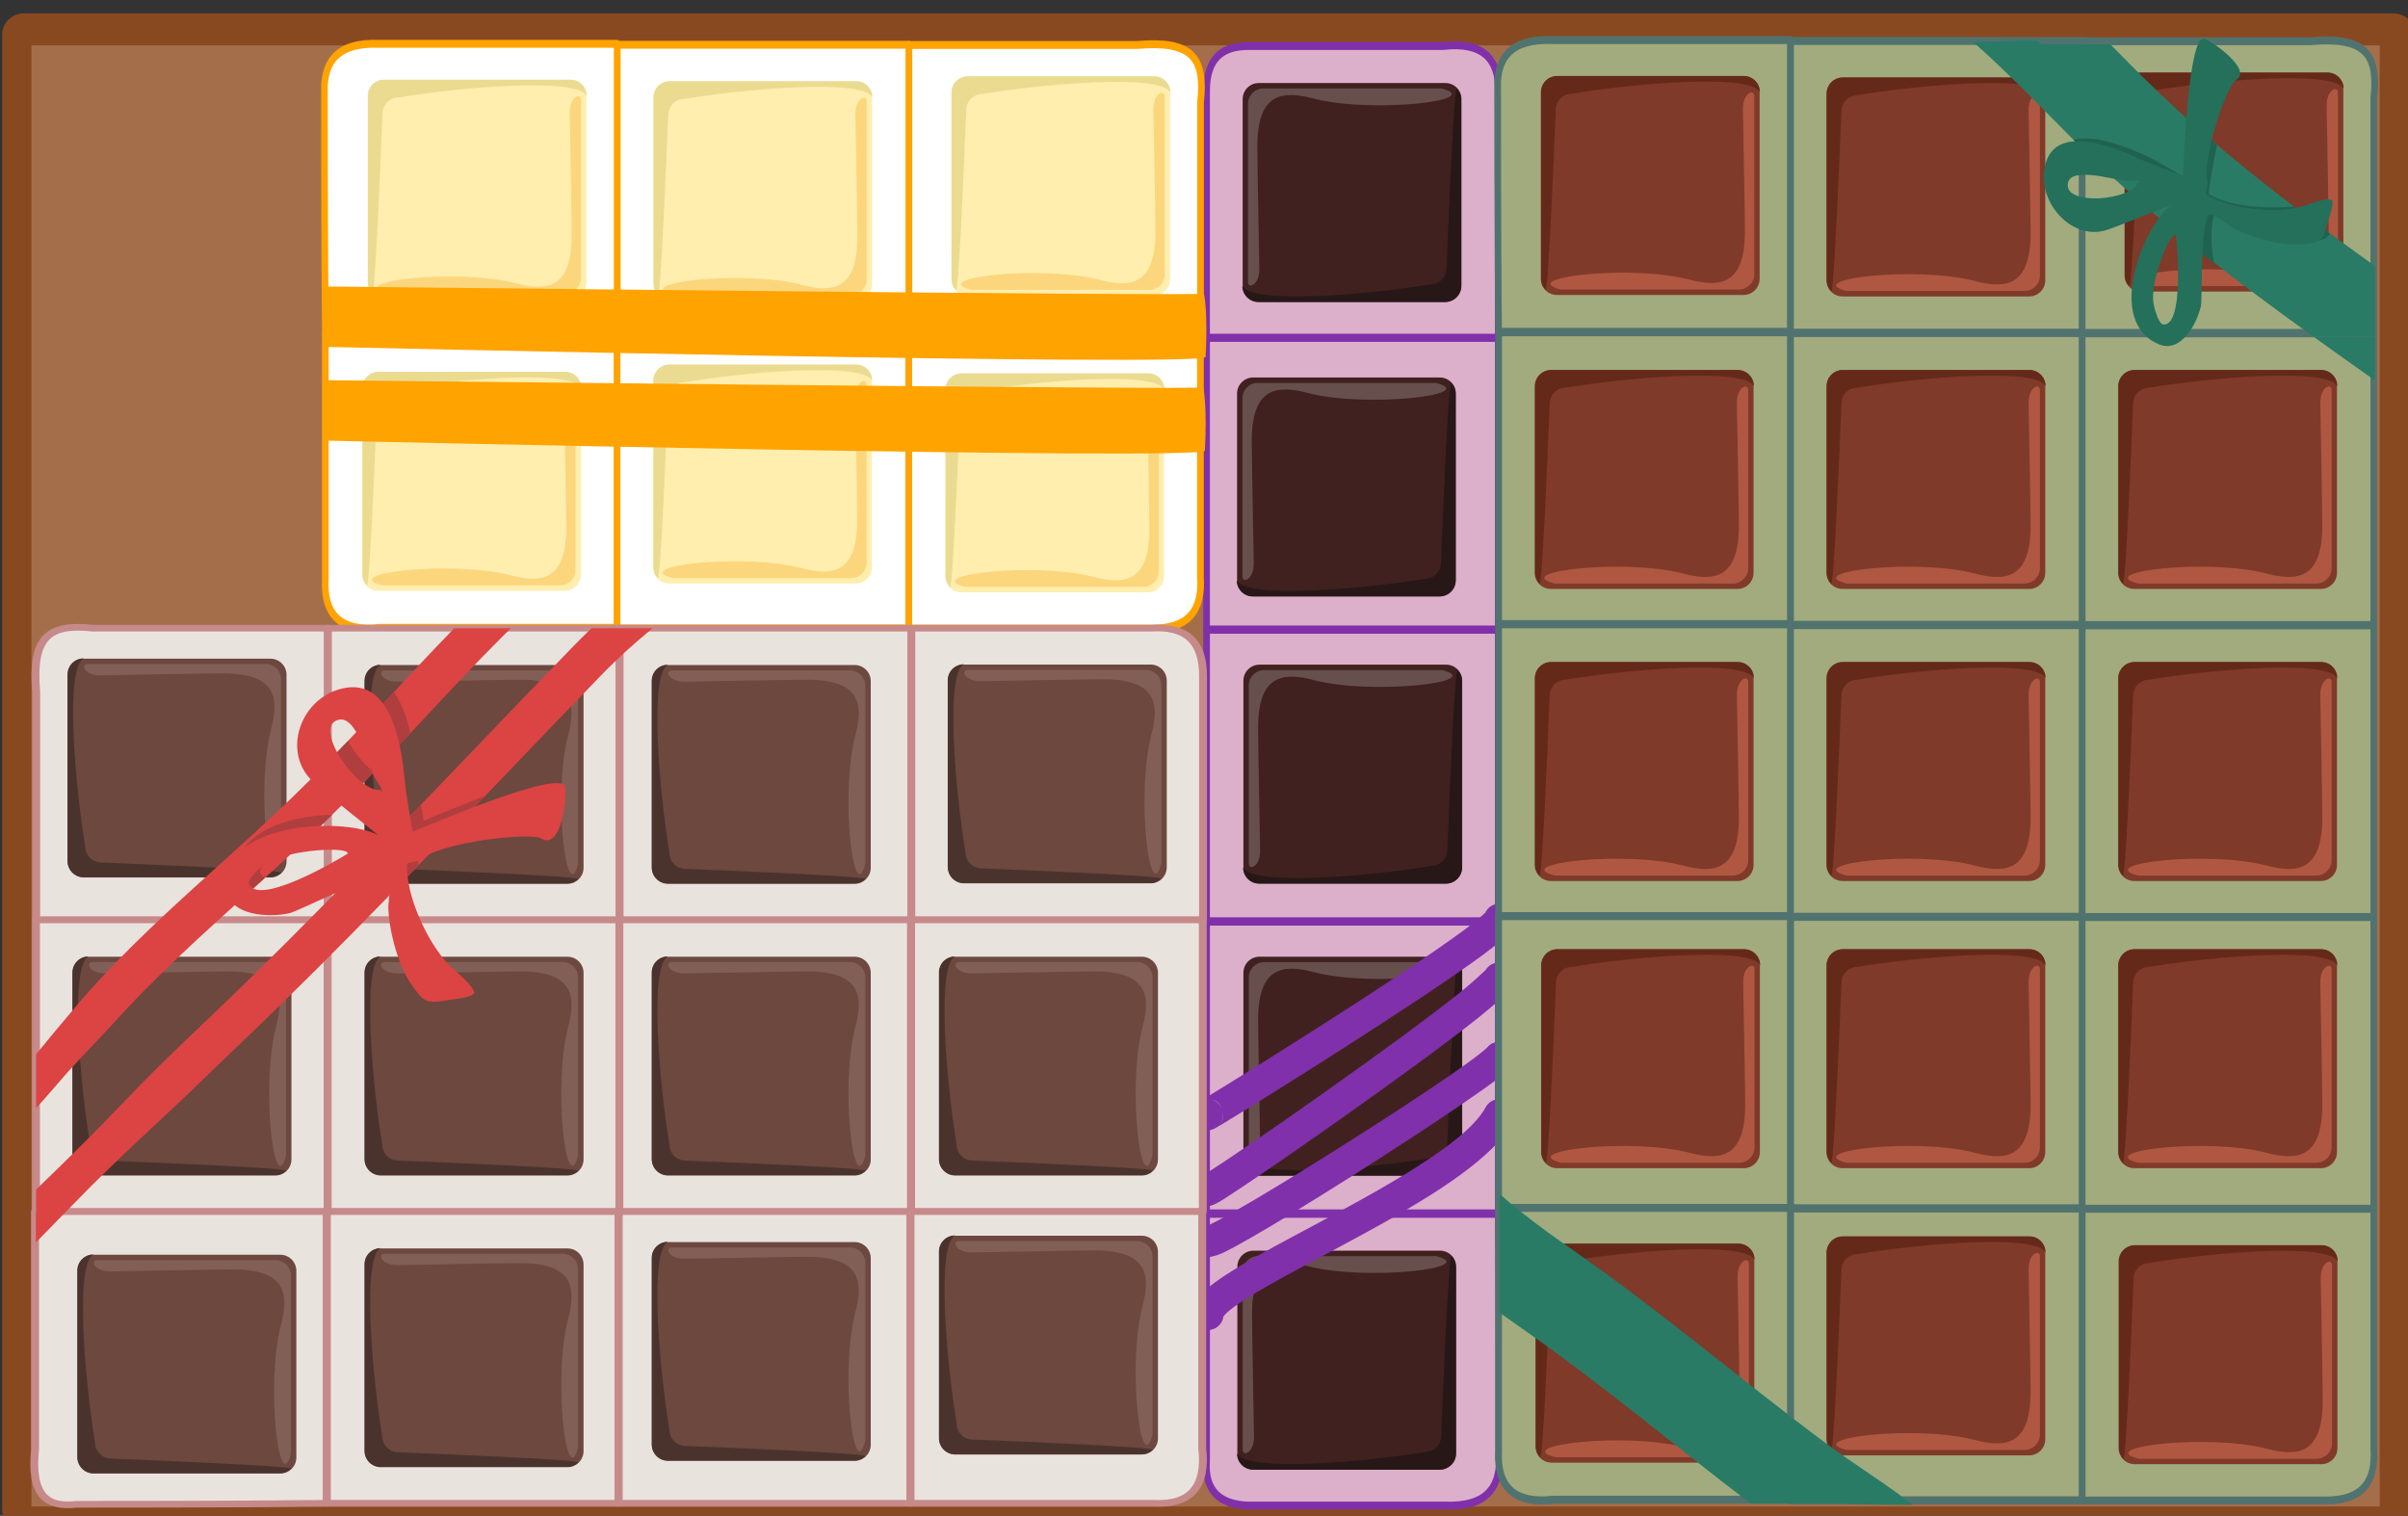 <?xml version="1.0" encoding="UTF-8" standalone="no"?>
<svg
   xmlns:dc="http://purl.org/dc/elements/1.1/"
   xmlns:cc="http://creativecommons.org/ns#"
   xmlns:rdf="http://www.w3.org/1999/02/22-rdf-syntax-ns#"
   xmlns:svg="http://www.w3.org/2000/svg"
   xmlns="http://www.w3.org/2000/svg"
   xmlns:sodipodi="http://sodipodi.sourceforge.net/DTD/sodipodi-0.dtd"
   xmlns:inkscape="http://www.inkscape.org/namespaces/inkscape"
   sodipodi:docname="2022-NL-03-solution02.svg"
   inkscape:version="1.0 (4035a4fb49, 2020-05-01)"
   id="svg16459"
   version="1.1"
   viewBox="0 0 175 110.168"
   height="110.168mm"
   width="175mm">
  <rect x="0" y="0" width="175" height="110.168" fill="#333333" stroke="none"/>
  <defs
     id="defs16453" />
  <sodipodi:namedview
     showgrid="false"
     inkscape:document-rotation="0"
     inkscape:current-layer="layer1"
     inkscape:document-units="mm"
     inkscape:cy="560"
     inkscape:cx="400"
     inkscape:zoom="0.35"
     inkscape:pageshadow="2"
     inkscape:pageopacity="0.0"
     borderopacity="1.0"
     bordercolor="#666666"
     pagecolor="#ffffff"
     id="base" />
  <g
     transform="translate(-57.047,-84.775)"
     id="layer1"
     inkscape:groupmode="layer"
     inkscape:label="Ebene 1">
    <g
       transform="matrix(0.265,0,0,0.265,28.647,-589.71)"
       style="clip-rule:evenodd;fill-rule:evenodd;stroke-linecap:round;stroke-linejoin:round;stroke-miterlimit:1.5"
       id="g3358">
      <g
         transform="translate(-194.667,129.799)"
         id="g2888">
        <g
           transform="matrix(0.896,0,0,0.968,-684.936,1675.69)"
           id="g2688">
          <path
             d="m 1840.51,774.023 c 0,-3.324 -2.92,-6.023 -6.51,-6.023 h -725.5 c -3.59,0 -6.51,2.699 -6.51,6.023 v 417.907 c 0,3.33 2.92,6.03 6.51,6.03 H 1834 c 3.59,0 6.51,-2.7 6.51,-6.03 z"
             style="fill:#894920"
             id="path2686" />
        </g>
        <g
           transform="matrix(0.872,0,0,0.932,-650.466,1712.1)"
           id="g2692">
          <rect
             x="1101.99"
             y="768"
             width="738.519"
             height="429.958"
             style="fill:#a56e4b"
             id="rect2690" />
        </g>
        <g
           transform="rotate(90,-443.32,1911.08)"
           id="g2776">
          <g
             transform="matrix(-0.992,0,0,-0.839,951.402,1025.34)"
             id="g2696">
            <path
               d="m 561.951,226.837 h -68.218 c -8.345,-0.695 -12.152,4.349 -12.42,13.535 v 64.123 c -0.495,14.354 5.361,17.55 11.447,18.021 0,0 45.324,0.026 69.191,-0.331 z"
               style="fill:#dcafcb;stroke:#8030aa;stroke-width:2.18px"
               id="path2694" />
          </g>
          <g
             transform="matrix(-0.999,0,0,-1.121,978.795,2047)"
             id="g2700">
            <path
               d="m 575.336,1092.62 c 0,-2.17 -1.981,-3.94 -4.42,-3.94 h -51.227 c -2.44,0 -4.42,1.77 -4.42,3.94 v 45.65 c 0,2.18 1.98,3.94 4.42,3.94 h 51.227 c 2.439,0 4.42,-1.76 4.42,-3.94 z"
               style="fill:#40211f"
               id="path2698" />
          </g>
          <g
             transform="rotate(180,500.155,951.95)"
             id="g2704">
            <path
               d="m 541.068,1128.79 c -2.714,-16.32 -5.649,-48.76 -0.445,-51.57 -2.437,0 -4.415,1.97 -4.415,4.41 v 51.17 c 0,2.44 1.978,4.42 4.415,4.42 h 51.17 c 1.163,0 2.222,-0.45 3.011,-1.19 0.77,-0.72 -32.035,-2.14 -49.321,-2.82 -2.436,0 -4.415,-1.98 -4.415,-4.42 z"
               style="fill:#271817"
               id="path2702" />
          </g>
          <g
             transform="matrix(-0.955,0,0,-0.955,974.907,1853.87)"
             id="g2708">
            <path
               d="m 540.623,1077.22 c -2.092,0 -0.946,3.34 3.908,3.25 11.81,-0.22 32.502,-0.59 35.4,-0.57 14.709,0.12 15.793,6.93 13.428,15.93 -4.423,16.82 -0.554,49.93 2.849,36.97 v -51.17 c 0,-2.44 -1.979,-4.41 -4.415,-4.41 z"
               style="fill:#664f4d"
               id="path2706" />
          </g>
          <g
             transform="matrix(-0.992,0,0,-0.839,791.162,1025.34)"
             id="g2712">
            <rect
               x="481.313"
               y="226.837"
               width="80.639"
               height="95.348"
               style="fill:#dcafcb;stroke:#8030aa;stroke-width:2.18px"
               id="rect2710" />
          </g>
          <g
             transform="matrix(-0.992,0,0,-0.839,871.255,1025.34)"
             id="g2716">
            <rect
               x="481.313"
               y="226.837"
               width="80.639"
               height="95.348"
               style="fill:#dcafcb;stroke:#8030aa;stroke-width:2.18px"
               id="rect2714" />
          </g>
          <g
             transform="matrix(-0.992,0,0,-0.839,711.131,1025.34)"
             id="g2720">
            <rect
               x="481.313"
               y="226.837"
               width="80.639"
               height="95.348"
               style="fill:#dcafcb;stroke:#8030aa;stroke-width:2.18px"
               id="rect2718" />
          </g>
          <g
             transform="matrix(-0.992,0,0,-0.839,631.1,1025.34)"
             id="g2724">
            <path
               d="m 561.951,240.371 c -0.045,-8.274 -3.24,-13.49 -12.42,-13.534 h -68.218 v 95.348 h 67.199 c 10.387,0.618 14.64,-5.666 13.439,-17.941 z"
               style="fill:#dcafcb;stroke:#8030aa;stroke-width:2.18px"
               id="path2722" />
          </g>
          <g
             transform="matrix(-0.999,0,0,-1.121,818.076,2045.34)"
             id="g2728">
            <path
               d="m 575.336,1092.62 c 0,-2.17 -1.981,-3.94 -4.42,-3.94 h -51.227 c -2.44,0 -4.42,1.77 -4.42,3.94 v 45.65 c 0,2.18 1.98,3.94 4.42,3.94 h 51.227 c 2.439,0 4.42,-1.76 4.42,-3.94 z"
               style="fill:#40211f"
               id="path2726" />
          </g>
          <g
             transform="rotate(180,419.796,951.115)"
             id="g2732">
            <path
               d="m 541.068,1128.79 c -2.714,-16.32 -5.649,-48.76 -0.445,-51.57 -2.437,0 -4.415,1.97 -4.415,4.41 v 51.17 c 0,2.44 1.978,4.42 4.415,4.42 h 51.17 c 1.163,0 2.222,-0.45 3.011,-1.19 0.77,-0.72 -32.035,-2.14 -49.321,-2.82 -2.436,0 -4.415,-1.98 -4.415,-4.42 z"
               style="fill:#271817"
               id="path2730" />
          </g>
          <g
             transform="matrix(-0.955,0,0,-0.955,814.188,1852.2)"
             id="g2736">
            <path
               d="m 540.623,1077.22 c -2.092,0 -0.946,3.34 3.908,3.25 11.81,-0.22 32.502,-0.59 35.4,-0.57 14.709,0.12 15.793,6.93 13.428,15.93 -4.423,16.82 -0.554,49.93 2.849,36.97 v -51.17 c 0,-2.44 -1.979,-4.41 -4.415,-4.41 z"
               style="fill:#664f4d"
               id="path2734" />
          </g>
          <g
             transform="matrix(-0.999,0,0,-1.121,898.169,2045.34)"
             id="g2740">
            <path
               d="m 575.336,1092.62 c 0,-2.17 -1.981,-3.94 -4.42,-3.94 h -51.227 c -2.44,0 -4.42,1.77 -4.42,3.94 v 45.65 c 0,2.18 1.98,3.94 4.42,3.94 h 51.227 c 2.439,0 4.42,-1.76 4.42,-3.94 z"
               style="fill:#40211f"
               id="path2738" />
          </g>
          <g
             transform="rotate(180,459.842,951.115)"
             id="g2744">
            <path
               d="m 541.068,1128.79 c -2.714,-16.32 -5.649,-48.76 -0.445,-51.57 -2.437,0 -4.415,1.97 -4.415,4.41 v 51.17 c 0,2.44 1.978,4.42 4.415,4.42 h 51.17 c 1.163,0 2.222,-0.45 3.011,-1.19 0.77,-0.72 -32.035,-2.14 -49.321,-2.82 -2.436,0 -4.415,-1.98 -4.415,-4.42 z"
               style="fill:#271817"
               id="path2742" />
          </g>
          <g
             transform="matrix(-0.955,0,0,-0.955,894.281,1852.2)"
             id="g2748">
            <path
               d="m 540.623,1077.22 c -2.092,0 -0.946,3.34 3.908,3.25 11.81,-0.22 32.502,-0.59 35.4,-0.57 14.709,0.12 15.793,6.93 13.428,15.93 -4.423,16.82 -0.554,49.93 2.849,36.97 v -51.17 c 0,-2.44 -1.979,-4.41 -4.415,-4.41 z"
               style="fill:#664f4d"
               id="path2746" />
          </g>
          <g
             transform="matrix(-0.999,0,0,-1.121,739.313,2047.08)"
             id="g2752">
            <path
               d="m 575.336,1092.62 c 0,-2.17 -1.981,-3.94 -4.42,-3.94 h -51.227 c -2.44,0 -4.42,1.77 -4.42,3.94 v 45.65 c 0,2.18 1.98,3.94 4.42,3.94 h 51.227 c 2.439,0 4.42,-1.76 4.42,-3.94 z"
               style="fill:#40211f"
               id="path2750" />
          </g>
          <g
             transform="rotate(180,380.414,951.985)"
             id="g2756">
            <path
               d="m 541.068,1128.79 c -2.714,-16.32 -5.649,-48.76 -0.445,-51.57 -2.437,0 -4.415,1.97 -4.415,4.41 v 51.17 c 0,2.44 1.978,4.42 4.415,4.42 h 51.17 c 1.163,0 2.222,-0.45 3.011,-1.19 0.77,-0.72 -32.035,-2.14 -49.321,-2.82 -2.436,0 -4.415,-1.98 -4.415,-4.42 z"
               style="fill:#271817"
               id="path2754" />
          </g>
          <g
             transform="matrix(-0.955,0,0,-0.955,735.426,1853.94)"
             id="g2760">
            <path
               d="m 540.623,1077.22 c -2.092,0 -0.946,3.34 3.908,3.25 11.81,-0.22 32.502,-0.59 35.4,-0.57 14.709,0.12 15.793,6.93 13.428,15.93 -4.423,16.82 -0.554,49.93 2.849,36.97 v -51.17 c 0,-2.44 -1.979,-4.41 -4.415,-4.41 z"
               style="fill:#664f4d"
               id="path2758" />
          </g>
          <g
             transform="matrix(-0.999,0,0,-1.121,658.56,2045.54)"
             id="g2764">
            <path
               d="m 575.336,1092.62 c 0,-2.17 -1.981,-3.94 -4.42,-3.94 h -51.227 c -2.44,0 -4.42,1.77 -4.42,3.94 v 45.65 c 0,2.18 1.98,3.94 4.42,3.94 h 51.227 c 2.439,0 4.42,-1.76 4.42,-3.94 z"
               style="fill:#40211f"
               id="path2762" />
          </g>
          <g
             transform="rotate(180,340.038,951.22)"
             id="g2768">
            <path
               d="m 541.068,1128.79 c -2.714,-16.32 -5.649,-48.76 -0.445,-51.57 -2.437,0 -4.415,1.97 -4.415,4.41 v 51.17 c 0,2.44 1.978,4.42 4.415,4.42 h 51.17 c 1.163,0 2.222,-0.45 3.011,-1.19 0.77,-0.72 -32.035,-2.14 -49.321,-2.82 -2.436,0 -4.415,-1.98 -4.415,-4.42 z"
               style="fill:#271817"
               id="path2766" />
          </g>
          <g
             transform="matrix(-0.955,0,0,-0.955,654.673,1852.41)"
             id="g2772">
            <path
               d="m 540.623,1077.22 c -2.092,0 -0.946,3.34 3.908,3.25 11.81,-0.22 32.502,-0.59 35.4,-0.57 14.709,0.12 15.793,6.93 13.428,15.93 -0.889,3.37 -1.443,7.41 -1.733,11.6 -1.154,16.66 1.862,35.72 4.582,25.37 v -51.17 c 0,-2.44 -1.979,-4.41 -4.415,-4.41 z"
               style="fill:#664f4d"
               id="path2770" />
          </g>
          <path
             d="m 393.686,781.748 v 17.521 c 4.407,8.151 8.559,16.133 12.233,22.617 3.25,5.735 6.209,10.351 8.649,13.13 h 11.211 c 0.02,-0.231 0.022,-0.466 0.004,-0.705 -0.16,-2.058 -1.757,-3.664 -3.731,-3.907 -0.264,-0.228 -0.818,-0.718 -1.19,-1.142 -2.126,-2.422 -4.652,-6.531 -7.516,-11.585 -5.687,-10.035 -12.518,-23.625 -19.66,-35.929 z m 0,29.677 v 16.706 c 1.41,2.504 2.501,4.549 3.176,5.982 0.107,0.229 0.222,0.497 0.311,0.711 0.002,0.064 0.006,0.128 0.012,0.192 h 8.562 c 0.008,-0.075 0.015,-0.153 0.021,-0.232 0.041,-0.599 -0.166,-2.148 -1.183,-4.308 -1.653,-3.509 -5.727,-10.552 -10.899,-19.051 z m -74.079,-56.41 h -6.068 v 6.119 c 0.75,0.905 1.596,1.962 2.394,3.039 12.632,17.044 39.832,60.662 45.926,70.702 l 0.085,0.14 h 9.099 c 0.02,-0.502 -0.056,-1.08 -0.294,-1.732 -0.043,-0.12 -0.564,-1.142 -1.592,-2.837 -6.151,-10.134 -33.615,-54.152 -46.365,-71.356 -1.168,-1.576 -2.24,-2.943 -3.185,-4.075 z m 15.899,0 h -10.495 c 0.055,1.386 0.783,2.716 2.048,3.484 0.087,0.091 3.419,3.585 6.298,7.196 14.262,17.886 43.121,59.329 49.319,69.187 l 0.084,0.133 h 8.984 l 0.006,-0.093 c 0.015,-0.346 0.003,-0.855 -0.194,-1.499 -0.104,-0.342 -0.621,-1.443 -1.653,-3.085 -6.268,-9.969 -35.45,-51.878 -49.871,-69.965 -1.683,-2.111 -3.214,-3.913 -4.526,-5.358 z m 29.714,75.745 c -0.568,0.214 -1.098,0.554 -1.549,1.018 -0.587,0.606 -0.958,1.341 -1.115,2.111 0.329,-1.83 1.444,-2.705 2.664,-3.129 z m 19.008,1.216 c -0.165,0.187 -0.321,0.397 -0.46,0.634 -0.138,0.237 -0.259,0.501 -0.351,0.796 0.177,-0.53 0.454,-1.014 0.811,-1.43 z m 0.028,-0.032 -0.01,0.011 0.028,-0.031 z m 15.029,-0.989 c -0.17,0.098 -0.333,0.207 -0.488,0.328 -0.156,0.122 -0.303,0.256 -0.441,0.403 0.268,-0.281 0.579,-0.528 0.929,-0.731 z m -32.524,-0.509 c -0.357,0.011 -0.661,0.07 -0.888,0.125 0.668,-0.138 1.364,-0.114 2.024,0.072 0.598,0.168 1.166,0.469 1.66,0.904 l 0.097,0.089 c -1.012,-0.957 -2.011,-1.192 -2.784,-1.192 z m 18.262,0.81 c 0.332,-0.233 0.699,-0.42 1.092,-0.551 0.392,-0.132 0.811,-0.207 1.246,-0.218 -0.935,0.023 -1.702,0.313 -2.338,0.769 z m -28.275,-76.241 h -10.02 c 0.069,1.067 0.535,2.108 1.388,2.883 4.946,4.492 34.514,50.645 45.454,70.028 v -16.691 c -11.831,-19.431 -29.33,-46.37 -36.822,-56.22 z m 17.474,0 h -11.74 c 0.094,1.411 0.884,2.744 2.215,3.471 5.253,2.864 10.727,10.084 16.29,18.786 4.29,6.71 8.542,14.311 12.583,21.783 V 781.55 c -1.783,-3.067 -3.583,-6.05 -5.39,-8.876 -4.635,-7.248 -9.386,-13.468 -13.958,-17.659 z m -60.745,6.045 v -6.045 h -4.586 c 0.103,1.605 1.094,2.97 2.487,3.606 0.313,0.349 1.12,1.26 2.099,2.439 z m 13.582,-2.561 0.091,0.054 c -0.026,-0.015 -0.092,-0.055 -0.092,-0.055 z"
             style="fill:#8030aa"
             id="path2774" />
        </g>
        <g
           transform="rotate(-90,1372.921,2113.709)"
           id="g2886">
          <g
             id="g2884">
            <g
               id="g2882">
              <g
                 transform="matrix(-0.992,0,0,-0.839,1536.33,1562.19)"
                 id="g2780">
                <path
                   d="m 561.951,226.837 h -64.875 c -12.571,-1.641 -17.059,3.165 -15.763,20.811 v 74.537 h 80.638 z"
                   style="fill:#ffffff;stroke:#ffa300;stroke-width:2.18px"
                   id="path2778" />
              </g>
              <g
                 transform="matrix(-0.992,0,0,-0.839,1536.39,1482.19)"
                 id="g2784">
                <rect
                   x="481.313"
                   y="226.837"
                   width="80.639"
                   height="95.348"
                   style="fill:#ffffff;stroke:#ffa300;stroke-width:2.18px"
                   id="rect2782" />
              </g>
              <g
                 transform="matrix(-0.992,0,0,-0.839,1536.64,1402.19)"
                 id="g2788">
                <path
                   d="m 561.951,226.837 h -80.638 v 77.658 c -0.495,14.354 5.361,17.55 11.447,18.021 0,0 45.324,0.026 69.191,-0.331 z"
                   style="fill:#ffffff;stroke:#ffa300;stroke-width:2.18px"
                   id="path2786" />
              </g>
              <g
                 transform="rotate(180,793.245,1220.41)"
                 id="g2800">
                <g
                   transform="matrix(0.999,0,0,1.121,21.516,-143.106)"
                   id="g2792">
                  <path
                     d="m 575.336,1092.62 c 0,-2.17 -1.981,-3.94 -4.42,-3.94 h -51.227 c -2.44,0 -4.42,1.77 -4.42,3.94 v 45.65 c 0,2.18 1.98,3.94 4.42,3.94 h 51.227 c 2.439,0 4.42,-1.76 4.42,-3.94 z"
                     style="fill:#ffeeae"
                     id="path2790" />
                </g>
                <path
                   d="m 541.068,1128.79 c -2.714,-16.32 -5.649,-48.76 -0.445,-51.57 -2.437,0 -4.415,1.97 -4.415,4.41 v 51.17 c 0,2.44 1.978,4.42 4.415,4.42 h 51.17 c 1.163,0 2.222,-0.45 3.011,-1.19 0.77,-0.72 -32.035,-2.14 -49.321,-2.82 -2.436,0 -4.415,-1.98 -4.415,-4.42 z"
                   style="fill:#ebdb91"
                   id="path2794" />
                <g
                   transform="matrix(0.955,0,0,0.955,25.404,50.031)"
                   id="g2798">
                  <path
                     d="m 540.623,1077.22 c -2.092,0 -0.946,3.34 3.908,3.25 11.81,-0.22 32.502,-0.59 35.4,-0.57 14.709,0.12 15.793,6.93 13.428,15.93 -4.423,16.82 -0.554,49.93 2.849,36.97 v -51.17 c 0,-2.44 -1.979,-4.41 -4.415,-4.41 z"
                     style="fill:#fcd67d"
                     id="path2796" />
                </g>
              </g>
              <g
                 transform="rotate(180,792.57,1179.545)"
                 id="g2812">
                <g
                   transform="matrix(0.999,0,0,1.121,21.516,-143.106)"
                   id="g2804">
                  <path
                     d="m 575.336,1092.62 c 0,-2.17 -1.981,-3.94 -4.42,-3.94 h -51.227 c -2.44,0 -4.42,1.77 -4.42,3.94 v 45.65 c 0,2.18 1.98,3.94 4.42,3.94 h 51.227 c 2.439,0 4.42,-1.76 4.42,-3.94 z"
                     style="fill:#ffeeae"
                     id="path2802" />
                </g>
                <path
                   d="m 541.068,1128.79 c -2.714,-16.32 -5.649,-48.76 -0.445,-51.57 -2.437,0 -4.415,1.97 -4.415,4.41 v 51.17 c 0,2.44 1.978,4.42 4.415,4.42 h 51.17 c 1.163,0 2.222,-0.45 3.011,-1.19 0.77,-0.72 -32.035,-2.14 -49.321,-2.82 -2.436,0 -4.415,-1.98 -4.415,-4.42 z"
                   style="fill:#ebdb91"
                   id="path2806" />
                <g
                   transform="matrix(0.955,0,0,0.955,25.404,50.031)"
                   id="g2810">
                  <path
                     d="m 540.623,1077.22 c -2.092,0 -0.946,3.34 3.908,3.25 11.81,-0.22 32.502,-0.59 35.4,-0.57 14.709,0.12 15.793,6.93 13.428,15.93 -4.423,16.82 -0.554,49.93 2.849,36.97 v -51.17 c 0,-2.44 -1.979,-4.41 -4.415,-4.41 z"
                     style="fill:#fcd67d"
                     id="path2808" />
                </g>
              </g>
              <g
                 transform="rotate(180,792.775,1140.375)"
                 id="g2824">
                <g
                   transform="matrix(0.999,0,0,1.121,21.516,-143.106)"
                   id="g2816">
                  <path
                     d="m 575.336,1092.62 c 0,-2.17 -1.981,-3.94 -4.42,-3.94 h -51.227 c -2.44,0 -4.42,1.77 -4.42,3.94 v 45.65 c 0,2.18 1.98,3.94 4.42,3.94 h 51.227 c 2.439,0 4.42,-1.76 4.42,-3.94 z"
                     style="fill:#ffeeae"
                     id="path2814" />
                </g>
                <path
                   d="m 541.068,1128.79 c -2.714,-16.32 -5.649,-48.76 -0.445,-51.57 -2.437,0 -4.415,1.97 -4.415,4.41 v 51.17 c 0,2.44 1.978,4.42 4.415,4.42 h 51.17 c 1.163,0 2.222,-0.45 3.011,-1.19 0.77,-0.72 -32.035,-2.14 -49.321,-2.82 -2.436,0 -4.415,-1.98 -4.415,-4.42 z"
                   style="fill:#ebdb91"
                   id="path2818" />
                <g
                   transform="matrix(0.955,0,0,0.955,25.404,50.031)"
                   id="g2822">
                  <path
                     d="m 540.623,1077.22 c -2.092,0 -0.946,3.34 3.908,3.25 11.81,-0.22 32.502,-0.59 35.4,-0.57 14.709,0.12 15.793,6.93 13.428,15.93 -4.423,16.82 -0.554,49.93 2.849,36.97 v -51.17 c 0,-2.44 -1.979,-4.41 -4.415,-4.41 z"
                     style="fill:#fcd67d"
                     id="path2820" />
                </g>
              </g>
              <g
                 transform="matrix(-0.992,0,0,-0.839,1456.26,1562.15)"
                 id="g2828">
                <path
                   d="m 561.951,243.228 c 0.224,-12.61 -5.089,-17.141 -14.421,-16.391 h -66.217 v 95.348 h 80.638 z"
                   style="fill:#ffffff;stroke:#ffa300;stroke-width:2.18px"
                   id="path2826" />
              </g>
              <g
                 transform="matrix(-0.992,0,0,-0.839,1456.32,1482.15)"
                 id="g2832">
                <rect
                   x="481.313"
                   y="226.837"
                   width="80.639"
                   height="95.348"
                   style="fill:#ffffff;stroke:#ffa300;stroke-width:2.18px"
                   id="rect2830" />
              </g>
              <g
                 transform="matrix(-0.992,0,0,-0.839,1456.47,1402.15)"
                 id="g2836">
                <path
                   d="m 561.951,226.837 h -80.638 v 95.348 h 67.199 c 10.387,0.618 14.64,-5.666 13.439,-17.941 z"
                   style="fill:#ffffff;stroke:#ffa300;stroke-width:2.18px"
                   id="path2834" />
              </g>
              <g
                 transform="matrix(-0.999,0,0,-1.121,1485.92,2502.15)"
                 id="g2840">
                <path
                   d="m 575.336,1092.62 c 0,-2.17 -1.981,-3.94 -4.42,-3.94 h -51.227 c -2.44,0 -4.42,1.77 -4.42,3.94 v 45.65 c 0,2.18 1.98,3.94 4.42,3.94 h 51.227 c 2.439,0 4.42,-1.76 4.42,-3.94 z"
                   style="fill:#ffeeae"
                   id="path2838" />
              </g>
              <g
                 transform="rotate(180,753.72,1179.52)"
                 id="g2844">
                <path
                   d="m 541.068,1128.79 c -2.714,-16.32 -5.649,-48.76 -0.445,-51.57 -2.437,0 -4.415,1.97 -4.415,4.41 v 51.17 c 0,2.44 1.978,4.42 4.415,4.42 h 51.17 c 1.163,0 2.222,-0.45 3.011,-1.19 0.77,-0.72 -32.035,-2.14 -49.321,-2.82 -2.436,0 -4.415,-1.98 -4.415,-4.42 z"
                   style="fill:#ebdb91"
                   id="path2842" />
              </g>
              <g
                 transform="matrix(-0.955,0,0,-0.955,1482.04,2309.01)"
                 id="g2848">
                <path
                   d="m 540.623,1077.22 c -2.092,0 -0.946,3.34 3.908,3.25 11.81,-0.22 32.502,-0.59 35.4,-0.57 14.709,0.12 15.793,6.93 13.428,15.93 -4.423,16.82 -0.554,49.93 2.849,36.97 v -51.17 c 0,-2.44 -1.979,-4.41 -4.415,-4.41 z"
                   style="fill:#fcd67d"
                   id="path2846" />
              </g>
              <g
                 transform="matrix(-0.999,0,0,-1.121,1483.51,2582.27)"
                 id="g2852">
                <path
                   d="m 575.336,1092.62 c 0,-2.17 -1.981,-3.94 -4.42,-3.94 h -51.227 c -2.44,0 -4.42,1.77 -4.42,3.94 v 45.65 c 0,2.18 1.98,3.94 4.42,3.94 h 51.227 c 2.439,0 4.42,-1.76 4.42,-3.94 z"
                   style="fill:#ffeeae"
                   id="path2850" />
              </g>
              <g
                 transform="rotate(180,752.51,1219.585)"
                 id="g2856">
                <path
                   d="m 541.068,1128.79 c -2.714,-16.32 -5.649,-48.76 -0.445,-51.57 -2.437,0 -4.415,1.97 -4.415,4.41 v 51.17 c 0,2.44 1.978,4.42 4.415,4.42 h 51.17 c 1.163,0 2.222,-0.45 3.011,-1.19 0.77,-0.72 -32.035,-2.14 -49.321,-2.82 -2.436,0 -4.415,-1.98 -4.415,-4.42 z"
                   style="fill:#ebdb91"
                   id="path2854" />
              </g>
              <g
                 transform="matrix(-0.955,0,0,-0.955,1479.62,2389.13)"
                 id="g2860">
                <path
                   d="m 540.623,1077.22 c -2.092,0 -0.946,3.34 3.908,3.25 11.81,-0.22 32.502,-0.59 35.4,-0.57 14.709,0.12 15.793,6.93 13.428,15.93 -4.423,16.82 -0.554,49.93 2.849,36.97 v -51.17 c 0,-2.44 -1.979,-4.41 -4.415,-4.41 z"
                   style="fill:#fcd67d"
                   id="path2858" />
              </g>
              <g
                 transform="matrix(-0.999,0,0,-1.121,1483.93,2422.35)"
                 id="g2864">
                <path
                   d="m 575.336,1092.62 c 0,-2.17 -1.981,-3.94 -4.42,-3.94 h -51.227 c -2.44,0 -4.42,1.77 -4.42,3.94 v 45.65 c 0,2.18 1.98,3.94 4.42,3.94 h 51.227 c 2.439,0 4.42,-1.76 4.42,-3.94 z"
                   style="fill:#ffeeae"
                   id="path2862" />
              </g>
              <g
                 transform="rotate(180,752.725,1139.625)"
                 id="g2868">
                <path
                   d="m 541.068,1128.79 c -2.714,-16.32 -5.649,-48.76 -0.445,-51.57 -2.437,0 -4.415,1.97 -4.415,4.41 v 51.17 c 0,2.44 1.978,4.42 4.415,4.42 h 51.17 c 1.163,0 2.222,-0.45 3.011,-1.19 0.77,-0.72 -32.035,-2.14 -49.321,-2.82 -2.436,0 -4.415,-1.98 -4.415,-4.42 z"
                   style="fill:#ebdb91"
                   id="path2866" />
              </g>
              <g
                 transform="matrix(-0.955,0,0,-0.955,1480.05,2229.22)"
                 id="g2872">
                <path
                   d="m 540.623,1077.22 c -2.092,0 -0.946,3.34 3.908,3.25 11.81,-0.22 32.502,-0.59 35.4,-0.57 14.709,0.12 15.793,6.93 13.428,15.93 -4.423,16.82 -0.554,49.93 2.849,36.97 v -51.17 c 0,-2.44 -1.979,-4.41 -4.415,-4.41 z"
                   style="fill:#fcd67d"
                   id="path2870" />
              </g>
              <g
                 transform="rotate(90,760.232,1504.297)"
                 id="g2876">
                <path
                   d="m 628.311,1299.56 c -0.282,0.76 -237.808,-1.97 -240.915,-1.97 -0.755,0 0,16.57 0,16.57 0,0 0.911,0.08 0,0 -0.335,-0.03 241.422,5.57 241.589,2.77 0.658,-11.03 -0.299,-18.39 -0.674,-17.37 z"
                   style="fill:#ffa300"
                   id="path2874" />
              </g>
              <g
                 transform="rotate(90,772.984,1517.246)"
                 id="g2880">
                <path
                   d="m 628.311,1299.56 c -0.282,0.76 -237.808,-1.97 -240.915,-1.97 -0.755,0 0,16.57 0,16.57 0,0 0.911,0.08 0,0 -0.335,-0.03 241.422,5.57 241.589,2.77 0.658,-11.03 -0.299,-18.39 -0.674,-17.37 z"
                   style="fill:#ffa300"
                   id="path2878" />
              </g>
            </g>
          </g>
        </g>
      </g>
      <g
         transform="rotate(-90,1783.898,1717.312)"
         id="g3090">
        <g
           transform="matrix(0,0.992,-0.839,0,974.011,-426.951)"
           id="g2892">
          <path
             d="m 561.951,226.837 h -64.875 c -12.571,-1.641 -17.059,3.165 -15.763,20.811 v 74.537 h 80.638 z"
             style="fill:#e9e3de;stroke:#c68a8a;stroke-width:2.18px"
             id="path2890" />
        </g>
        <g
           transform="matrix(0,0.992,-0.839,0,894.011,-427.013)"
           id="g2896">
          <rect
             x="481.313"
             y="226.837"
             width="80.639"
             height="95.348"
             style="fill:#e9e3de;stroke:#c68a8a;stroke-width:2.18px"
             id="rect2894" />
        </g>
        <g
           transform="matrix(0,0.992,-0.839,0,814.011,-427.26)"
           id="g2900">
          <path
             d="m 561.951,226.837 h -80.638 v 77.658 c -1.298,15.145 3.2,19.141 11.447,18.021 0,0 45.324,0.026 69.191,-0.331 z"
             style="fill:#e9e3de;stroke:#c68a8a;stroke-width:2.18px"
             id="path2898" />
        </g>
        <g
           transform="matrix(0,0.992,-0.839,0,974.011,-346.951)"
           id="g2904">
          <rect
             x="481.313"
             y="226.837"
             width="80.639"
             height="95.348"
             style="fill:#e9e3de;stroke:#c68a8a;stroke-width:2.18px"
             id="rect2902" />
        </g>
        <g
           transform="matrix(0,0.992,-0.839,0,894.011,-347.013)"
           id="g2908">
          <rect
             x="481.313"
             y="226.837"
             width="80.639"
             height="95.348"
             style="fill:#e9e3de;stroke:#c68a8a;stroke-width:2.18px"
             id="rect2906" />
        </g>
        <g
           transform="matrix(0,0.992,-0.839,0,814.011,-347.229)"
           id="g2912">
          <rect
             x="481.313"
             y="226.837"
             width="80.639"
             height="95.348"
             style="fill:#e9e3de;stroke:#c68a8a;stroke-width:2.18px"
             id="rect2910" />
        </g>
        <g
           transform="matrix(0,0.992,-0.839,0,974.011,-266.951)"
           id="g2916">
          <rect
             x="481.313"
             y="226.837"
             width="80.639"
             height="95.348"
             style="fill:#e9e3de;stroke:#c68a8a;stroke-width:2.18px"
             id="rect2914" />
        </g>
        <g
           transform="matrix(0,0.992,-0.839,0,894.011,-267.013)"
           id="g2920">
          <rect
             x="481.313"
             y="226.837"
             width="80.639"
             height="95.348"
             style="fill:#e9e3de;stroke:#c68a8a;stroke-width:2.18px"
             id="rect2918" />
        </g>
        <g
           transform="matrix(0,0.992,-0.839,0,814.011,-267.198)"
           id="g2924">
          <rect
             x="481.313"
             y="226.837"
             width="80.639"
             height="95.348"
             style="fill:#e9e3de;stroke:#c68a8a;stroke-width:2.18px"
             id="rect2922" />
        </g>
        <g
           transform="matrix(0,0.992,-0.839,0,974.011,-186.951)"
           id="g2928">
          <path
             d="m 561.951,243.228 c 0.224,-12.61 -5.089,-17.141 -14.421,-16.391 h -66.217 v 95.348 h 80.638 z"
             style="fill:#e9e3de;stroke:#c68a8a;stroke-width:2.18px"
             id="path2926" />
        </g>
        <g
           transform="matrix(0,0.992,-0.839,0,894.011,-187.013)"
           id="g2932">
          <rect
             x="481.313"
             y="226.837"
             width="80.639"
             height="95.348"
             style="fill:#e9e3de;stroke:#c68a8a;stroke-width:2.18px"
             id="rect2930" />
        </g>
        <g
           transform="matrix(0,0.992,-0.839,0,814.011,-187.167)"
           id="g2936">
          <path
             d="m 561.951,226.837 h -80.638 v 95.348 h 67.199 c 10.387,0.618 14.64,-5.666 13.439,-17.941 z"
             style="fill:#e9e3de;stroke:#c68a8a;stroke-width:2.18px"
             id="path2934" />
        </g>
        <g
           transform="rotate(90,1164.876,687.764)"
           id="g2948">
          <g
             transform="matrix(0.999,0,0,1.121,21.516,-143.106)"
             id="g2940">
            <path
               d="m 575.336,1092.62 c 0,-2.17 -1.981,-3.94 -4.42,-3.94 h -51.227 c -2.44,0 -4.42,1.77 -4.42,3.94 v 45.65 c 0,2.18 1.98,3.94 4.42,3.94 h 51.227 c 2.439,0 4.42,-1.76 4.42,-3.94 z"
               style="fill:#6c483f"
               id="path2938" />
          </g>
          <path
             d="m 541.068,1128.79 c -2.714,-16.32 -5.649,-48.76 -0.445,-51.57 -2.437,0 -4.415,1.97 -4.415,4.41 v 51.17 c 0,2.44 1.978,4.42 4.415,4.42 h 51.17 c 1.163,0 2.222,-0.45 3.011,-1.19 0.77,-0.72 -32.035,-2.14 -49.321,-2.82 -2.436,0 -4.415,-1.98 -4.415,-4.42 z"
             style="fill:#4b332d"
             id="path2942" />
          <g
             transform="matrix(0.955,0,0,0.955,25.404,50.031)"
             id="g2946">
            <path
               d="m 540.623,1077.22 c -2.092,0 -0.946,3.34 3.908,3.25 11.81,-0.22 32.502,-0.59 35.4,-0.57 14.709,0.12 15.793,6.93 13.428,15.93 -4.423,16.82 -0.554,49.93 2.849,36.97 v -51.17 c 0,-2.44 -1.979,-4.41 -4.415,-4.41 z"
               style="fill:#825f56"
               id="path2944" />
          </g>
        </g>
        <g
           transform="rotate(90,1123.333,647.567)"
           id="g2960">
          <g
             transform="matrix(0.999,0,0,1.121,21.516,-143.106)"
             id="g2952">
            <path
               d="m 575.336,1092.62 c 0,-2.17 -1.981,-3.94 -4.42,-3.94 h -51.227 c -2.44,0 -4.42,1.77 -4.42,3.94 v 45.65 c 0,2.18 1.98,3.94 4.42,3.94 h 51.227 c 2.439,0 4.42,-1.76 4.42,-3.94 z"
               style="fill:#6c483f"
               id="path2950" />
          </g>
          <path
             d="m 541.068,1128.79 c -2.714,-16.32 -5.649,-48.76 -0.445,-51.57 -2.437,0 -4.415,1.97 -4.415,4.41 v 51.17 c 0,2.44 1.978,4.42 4.415,4.42 h 51.17 c 1.163,0 2.222,-0.45 3.011,-1.19 0.77,-0.72 -32.035,-2.14 -49.321,-2.82 -2.436,0 -4.415,-1.98 -4.415,-4.42 z"
             style="fill:#4b332d"
             id="path2954" />
          <g
             transform="matrix(0.955,0,0,0.955,25.404,50.031)"
             id="g2958">
            <path
               d="m 540.623,1077.22 c -2.092,0 -0.946,3.34 3.908,3.25 11.81,-0.22 32.502,-0.59 35.4,-0.57 14.709,0.12 15.793,6.93 13.428,15.93 -4.423,16.82 -0.554,49.93 2.849,36.97 v -51.17 c 0,-2.44 -1.979,-4.41 -4.415,-4.41 z"
               style="fill:#825f56"
               id="path2956" />
          </g>
        </g>
        <g
           transform="rotate(90,1081.795,607.375)"
           id="g2972">
          <g
             transform="matrix(0.999,0,0,1.121,21.516,-143.106)"
             id="g2964">
            <path
               d="m 575.336,1092.62 c 0,-2.17 -1.981,-3.94 -4.42,-3.94 h -51.227 c -2.44,0 -4.42,1.77 -4.42,3.94 v 45.65 c 0,2.18 1.98,3.94 4.42,3.94 h 51.227 c 2.439,0 4.42,-1.76 4.42,-3.94 z"
               style="fill:#6c483f"
               id="path2962" />
          </g>
          <path
             d="m 541.068,1128.79 c -2.714,-16.32 -5.649,-48.76 -0.445,-51.57 -2.437,0 -4.415,1.97 -4.415,4.41 v 51.17 c 0,2.44 1.978,4.42 4.415,4.42 h 51.17 c 1.163,0 2.222,-0.45 3.011,-1.19 0.77,-0.72 -32.035,-2.14 -49.321,-2.82 -2.436,0 -4.415,-1.98 -4.415,-4.42 z"
             style="fill:#4b332d"
             id="path2966" />
          <g
             transform="matrix(0.955,0,0,0.955,25.404,50.031)"
             id="g2970">
            <path
               d="m 540.623,1077.22 c -2.092,0 -0.946,3.34 3.908,3.25 11.81,-0.22 32.502,-0.59 35.4,-0.57 14.709,0.12 15.793,6.93 13.428,15.93 -4.423,16.82 -0.554,49.93 2.849,36.97 v -51.17 c 0,-2.44 -1.979,-4.41 -4.415,-4.41 z"
               style="fill:#825f56"
               id="path2968" />
          </g>
        </g>
        <g
           transform="rotate(90,1043.279,647.621)"
           id="g2984">
          <g
             transform="matrix(0.999,0,0,1.121,21.516,-143.106)"
             id="g2976">
            <path
               d="m 575.336,1092.62 c 0,-2.17 -1.981,-3.94 -4.42,-3.94 h -51.227 c -2.44,0 -4.42,1.77 -4.42,3.94 v 45.65 c 0,2.18 1.98,3.94 4.42,3.94 h 51.227 c 2.439,0 4.42,-1.76 4.42,-3.94 z"
               style="fill:#6c483f"
               id="path2974" />
          </g>
          <path
             d="m 541.068,1128.79 c -2.714,-16.32 -5.649,-48.76 -0.445,-51.57 -2.437,0 -4.415,1.97 -4.415,4.41 v 51.17 c 0,2.44 1.978,4.42 4.415,4.42 h 51.17 c 1.163,0 2.222,-0.45 3.011,-1.19 0.77,-0.72 -32.035,-2.14 -49.321,-2.82 -2.436,0 -4.415,-1.98 -4.415,-4.42 z"
             style="fill:#4b332d"
             id="path2978" />
          <g
             transform="matrix(0.955,0,0,0.955,25.404,50.031)"
             id="g2982">
            <path
               d="m 540.623,1077.22 c -2.092,0 -0.946,3.34 3.908,3.25 11.81,-0.22 32.502,-0.59 35.4,-0.57 14.709,0.12 15.793,6.93 13.428,15.93 -4.423,16.82 -0.554,49.93 2.849,36.97 v -51.17 c 0,-2.44 -1.979,-4.41 -4.415,-4.41 z"
               style="fill:#825f56"
               id="path2980" />
          </g>
        </g>
        <g
           transform="rotate(90,1083.279,687.621)"
           id="g2996">
          <g
             transform="matrix(0.999,0,0,1.121,21.516,-143.106)"
             id="g2988">
            <path
               d="m 575.336,1092.62 c 0,-2.17 -1.981,-3.94 -4.42,-3.94 h -51.227 c -2.44,0 -4.42,1.77 -4.42,3.94 v 45.65 c 0,2.18 1.98,3.94 4.42,3.94 h 51.227 c 2.439,0 4.42,-1.76 4.42,-3.94 z"
               style="fill:#6c483f"
               id="path2986" />
          </g>
          <path
             d="m 541.068,1128.79 c -2.714,-16.32 -5.649,-48.76 -0.445,-51.57 -2.437,0 -4.415,1.97 -4.415,4.41 v 51.17 c 0,2.44 1.978,4.42 4.415,4.42 h 51.17 c 1.163,0 2.222,-0.45 3.011,-1.19 0.77,-0.72 -32.035,-2.14 -49.321,-2.82 -2.436,0 -4.415,-1.98 -4.415,-4.42 z"
             style="fill:#4b332d"
             id="path2990" />
          <g
             transform="matrix(0.955,0,0,0.955,25.404,50.031)"
             id="g2994">
            <path
               d="m 540.623,1077.22 c -2.092,0 -0.946,3.34 3.908,3.25 11.81,-0.22 32.502,-0.59 35.4,-0.57 14.709,0.12 15.793,6.93 13.428,15.93 -4.423,16.82 -0.554,49.93 2.849,36.97 v -51.17 c 0,-2.44 -1.979,-4.41 -4.415,-4.41 z"
               style="fill:#825f56"
               id="path2992" />
          </g>
        </g>
        <g
           transform="rotate(90,1043.898,727.002)"
           id="g3008">
          <g
             transform="matrix(0.999,0,0,1.121,21.516,-143.106)"
             id="g3000">
            <path
               d="m 575.336,1092.62 c 0,-2.17 -1.981,-3.94 -4.42,-3.94 h -51.227 c -2.44,0 -4.42,1.77 -4.42,3.94 v 45.65 c 0,2.18 1.98,3.94 4.42,3.94 h 51.227 c 2.439,0 4.42,-1.76 4.42,-3.94 z"
               style="fill:#6c483f"
               id="path2998" />
          </g>
          <path
             d="m 541.068,1128.79 c -2.714,-16.32 -5.649,-48.76 -0.445,-51.57 -2.437,0 -4.415,1.97 -4.415,4.41 v 51.17 c 0,2.44 1.978,4.42 4.415,4.42 h 51.17 c 1.163,0 2.222,-0.45 3.011,-1.19 0.77,-0.72 -32.035,-2.14 -49.321,-2.82 -2.436,0 -4.415,-1.98 -4.415,-4.42 z"
             style="fill:#4b332d"
             id="path3002" />
          <g
             transform="matrix(0.955,0,0,0.955,25.404,50.031)"
             id="g3006">
            <path
               d="m 540.623,1077.22 c -2.092,0 -0.946,3.34 3.908,3.25 11.81,-0.22 32.502,-0.59 35.4,-0.57 14.709,0.12 15.793,6.93 13.428,15.93 -4.423,16.82 -0.554,49.93 2.849,36.97 v -51.17 c 0,-2.44 -1.979,-4.41 -4.415,-4.41 z"
               style="fill:#825f56"
               id="path3004" />
          </g>
        </g>
        <g
           transform="rotate(90,1004.516,766.384)"
           id="g3020">
          <g
             transform="matrix(0.999,0,0,1.121,21.516,-143.106)"
             id="g3012">
            <path
               d="m 575.336,1092.62 c 0,-2.17 -1.981,-3.94 -4.42,-3.94 h -51.227 c -2.44,0 -4.42,1.77 -4.42,3.94 v 45.65 c 0,2.18 1.98,3.94 4.42,3.94 h 51.227 c 2.439,0 4.42,-1.76 4.42,-3.94 z"
               style="fill:#6c483f"
               id="path3010" />
          </g>
          <path
             d="m 541.068,1128.79 c -2.714,-16.32 -5.649,-48.76 -0.445,-51.57 -2.437,0 -4.415,1.97 -4.415,4.41 v 51.17 c 0,2.44 1.978,4.42 4.415,4.42 h 51.17 c 1.163,0 2.222,-0.45 3.011,-1.19 0.77,-0.72 -32.035,-2.14 -49.321,-2.82 -2.436,0 -4.415,-1.98 -4.415,-4.42 z"
             style="fill:#4b332d"
             id="path3014" />
          <g
             transform="matrix(0.955,0,0,0.955,25.404,50.031)"
             id="g3018">
            <path
               d="m 540.623,1077.22 c -2.092,0 -0.946,3.34 3.908,3.25 11.81,-0.22 32.502,-0.59 35.4,-0.57 14.709,0.12 15.793,6.93 13.428,15.93 -4.423,16.82 -0.554,49.93 2.849,36.97 v -51.17 c 0,-2.44 -1.979,-4.41 -4.415,-4.41 z"
               style="fill:#825f56"
               id="path3016" />
          </g>
        </g>
        <g
           transform="rotate(90,1123.279,727.621)"
           id="g3032">
          <g
             transform="matrix(0.999,0,0,1.121,21.516,-143.106)"
             id="g3024">
            <path
               d="m 575.336,1092.62 c 0,-2.17 -1.981,-3.94 -4.42,-3.94 h -51.227 c -2.44,0 -4.42,1.77 -4.42,3.94 v 45.65 c 0,2.18 1.98,3.94 4.42,3.94 h 51.227 c 2.439,0 4.42,-1.76 4.42,-3.94 z"
               style="fill:#6c483f"
               id="path3022" />
          </g>
          <path
             d="m 541.068,1128.79 c -2.714,-16.32 -5.649,-48.76 -0.445,-51.57 -2.437,0 -4.415,1.97 -4.415,4.41 v 51.17 c 0,2.44 1.978,4.42 4.415,4.42 h 51.17 c 1.163,0 2.222,-0.45 3.011,-1.19 0.77,-0.72 -32.035,-2.14 -49.321,-2.82 -2.436,0 -4.415,-1.98 -4.415,-4.42 z"
             style="fill:#4b332d"
             id="path3026" />
          <g
             transform="matrix(0.955,0,0,0.955,25.404,50.031)"
             id="g3030">
            <path
               d="m 540.623,1077.22 c -2.092,0 -0.946,3.34 3.908,3.25 11.81,-0.22 32.502,-0.59 35.4,-0.57 14.709,0.12 15.793,6.93 13.428,15.93 -4.423,16.82 -0.554,49.93 2.849,36.97 v -51.17 c 0,-2.44 -1.979,-4.41 -4.415,-4.41 z"
               style="fill:#825f56"
               id="path3028" />
          </g>
        </g>
        <g
           transform="rotate(90,1083.898,767.002)"
           id="g3044">
          <g
             transform="matrix(0.999,0,0,1.121,21.516,-143.106)"
             id="g3036">
            <path
               d="m 575.336,1092.62 c 0,-2.17 -1.981,-3.94 -4.42,-3.94 h -51.227 c -2.44,0 -4.42,1.77 -4.42,3.94 v 45.65 c 0,2.18 1.98,3.94 4.42,3.94 h 51.227 c 2.439,0 4.42,-1.76 4.42,-3.94 z"
               style="fill:#6c483f"
               id="path3034" />
          </g>
          <path
             d="m 541.068,1128.79 c -2.714,-16.32 -5.649,-48.76 -0.445,-51.57 -2.437,0 -4.415,1.97 -4.415,4.41 v 51.17 c 0,2.44 1.978,4.42 4.415,4.42 h 51.17 c 1.163,0 2.222,-0.45 3.011,-1.19 0.77,-0.72 -32.035,-2.14 -49.321,-2.82 -2.436,0 -4.415,-1.98 -4.415,-4.42 z"
             style="fill:#4b332d"
             id="path3038" />
          <g
             transform="matrix(0.955,0,0,0.955,25.404,50.031)"
             id="g3042">
            <path
               d="m 540.623,1077.22 c -2.092,0 -0.946,3.34 3.908,3.25 11.81,-0.22 32.502,-0.59 35.4,-0.57 14.709,0.12 15.793,6.93 13.428,15.93 -4.423,16.82 -0.554,49.93 2.849,36.97 v -51.17 c 0,-2.44 -1.979,-4.41 -4.415,-4.41 z"
               style="fill:#825f56"
               id="path3040" />
          </g>
        </g>
        <g
           transform="rotate(90,1043.373,807.657)"
           id="g3056">
          <g
             transform="matrix(0.999,0,0,1.121,21.516,-143.106)"
             id="g3048">
            <path
               d="m 575.336,1092.62 c 0,-2.17 -1.981,-3.94 -4.42,-3.94 h -51.227 c -2.44,0 -4.42,1.77 -4.42,3.94 v 45.65 c 0,2.18 1.98,3.94 4.42,3.94 h 51.227 c 2.439,0 4.42,-1.76 4.42,-3.94 z"
               style="fill:#6c483f"
               id="path3046" />
          </g>
          <path
             d="m 541.068,1128.79 c -2.714,-16.32 -5.649,-48.76 -0.445,-51.57 -2.437,0 -4.415,1.97 -4.415,4.41 v 51.17 c 0,2.44 1.978,4.42 4.415,4.42 h 51.17 c 1.163,0 2.222,-0.45 3.011,-1.19 0.77,-0.72 -32.035,-2.14 -49.321,-2.82 -2.436,0 -4.415,-1.98 -4.415,-4.42 z"
             style="fill:#4b332d"
             id="path3050" />
          <g
             transform="matrix(0.955,0,0,0.955,25.404,50.031)"
             id="g3054">
            <path
               d="m 540.623,1077.22 c -2.092,0 -0.946,3.34 3.908,3.25 11.81,-0.22 32.502,-0.59 35.4,-0.57 14.709,0.12 15.793,6.93 13.428,15.93 -4.423,16.82 -0.554,49.93 2.849,36.97 v -51.17 c 0,-2.44 -1.979,-4.41 -4.415,-4.41 z"
               style="fill:#825f56"
               id="path3052" />
          </g>
        </g>
        <g
           transform="rotate(90,1004.768,687.872)"
           id="g3068">
          <g
             transform="matrix(0.999,0,0,1.121,21.516,-143.106)"
             id="g3060">
            <path
               d="m 575.336,1092.62 c 0,-2.17 -1.981,-3.94 -4.42,-3.94 h -51.227 c -2.44,0 -4.42,1.77 -4.42,3.94 v 45.65 c 0,2.18 1.98,3.94 4.42,3.94 h 51.227 c 2.439,0 4.42,-1.76 4.42,-3.94 z"
               style="fill:#6c483f"
               id="path3058" />
          </g>
          <path
             d="m 541.068,1128.79 c -2.714,-16.32 -5.649,-48.76 -0.445,-51.57 -2.437,0 -4.415,1.97 -4.415,4.41 v 51.17 c 0,2.44 1.978,4.42 4.415,4.42 h 51.17 c 1.163,0 2.222,-0.45 3.011,-1.19 0.77,-0.72 -32.035,-2.14 -49.321,-2.82 -2.436,0 -4.415,-1.98 -4.415,-4.42 z"
             style="fill:#4b332d"
             id="path3062" />
          <g
             transform="matrix(0.955,0,0,0.955,25.404,50.031)"
             id="g3066">
            <path
               d="m 540.623,1077.22 c -2.092,0 -0.946,3.34 3.908,3.25 11.81,-0.22 32.502,-0.59 35.4,-0.57 14.709,0.12 15.793,6.93 13.428,15.93 -4.423,16.82 -0.554,49.93 2.849,36.97 v -51.17 c 0,-2.44 -1.979,-4.41 -4.415,-4.41 z"
               style="fill:#825f56"
               id="path3064" />
          </g>
        </g>
        <path
           d="m 615.233,50.425 2.842,2.779 c 5.325,5.231 10.703,10.39 15.917,15.704 7.309,7.449 14.302,15.177 21.5,22.733 4.787,5.025 9.646,9.988 14.446,15.025 13.145,13.781 26.569,27.166 40.137,40.38 20.3,19.771 40.915,39.165 61.333,59.007 3.953,3.84 7.61,7.922 11.127,12.119 0.386,0.461 0.77,0.923 1.154,1.388 v -16.716 c -1.496,-1.595 -3.026,-3.161 -4.599,-4.692 C 758.683,178.303 738.089,158.89 717.788,139.125 704.314,126.007 690.966,112.736 677.904,99.062 672.729,93.649 667.593,88.217 662.326,82.92 656.173,76.733 649.781,70.807 643.603,64.646 638.927,59.983 634.34,55.227 629.725,50.487 h -6.036 v -0.062 z m 36.871,0.062 c 3.066,2.862 6.314,5.564 9.387,8.268 1.52,1.338 2.964,2.708 4.381,4.03 l 9.149,8.612 c 6.425,5.752 12.38,11.711 18.137,17.757 13.852,14.545 26.513,29.662 41.099,44.255 15.138,15.126 31.687,29.494 46.98,44.805 0.821,0.822 1.638,1.647 2.452,2.475 V 165.171 C 769.944,151.786 755.455,138.987 742.073,125.594 727.539,111.068 714.976,95.969 701.126,81.537 695.143,75.302 688.914,69.202 682.222,63.296 l -9.653,-8.101 c -1.513,-1.262 -3.107,-2.512 -4.678,-3.845 -0.336,-0.285 -0.672,-0.573 -1.007,-0.863 z"
           style="fill:#dc4343"
           id="path3070" />
        <g
           transform="rotate(90,966.256,728.124)"
           id="g3082">
          <g
             transform="matrix(0.999,0,0,1.121,21.516,-143.106)"
             id="g3074">
            <path
               d="m 575.336,1092.62 c 0,-2.17 -1.981,-3.94 -4.42,-3.94 h -51.227 c -2.44,0 -4.42,1.77 -4.42,3.94 v 45.65 c 0,2.18 1.98,3.94 4.42,3.94 h 51.227 c 2.439,0 4.42,-1.76 4.42,-3.94 z"
               style="fill:#6c483f"
               id="path3072" />
          </g>
          <path
             d="m 541.068,1128.79 c -2.714,-16.32 -5.649,-48.76 -0.445,-51.57 -2.437,0 -4.415,1.97 -4.415,4.41 v 51.17 c 0,2.44 1.978,4.42 4.415,4.42 h 51.17 c 1.163,0 2.222,-0.45 3.011,-1.19 0.77,-0.72 -32.035,-2.14 -49.321,-2.82 -2.436,0 -4.415,-1.98 -4.415,-4.42 z"
             style="fill:#4b332d"
             id="path3076" />
          <g
             transform="matrix(0.955,0,0,0.955,25.404,50.031)"
             id="g3080">
            <path
               d="m 540.623,1077.22 c -2.092,0 -0.946,3.34 3.908,3.25 11.81,-0.22 32.502,-0.59 35.4,-0.57 14.709,0.12 15.793,6.93 13.428,15.93 -4.423,16.82 -0.554,49.93 2.849,36.97 v -51.17 c 0,-2.44 -1.979,-4.41 -4.415,-4.41 z"
               style="fill:#825f56"
               id="path3078" />
          </g>
        </g>
        <path
           d="m 714.044,135.473 c 2.886,6.563 5.573,13.443 4.232,14.703 -0.588,0.553 -2.744,0.414 -4.762,0.213 1.71,1.66 3.423,3.317 5.138,4.973 1.183,-0.137 2.328,-0.191 3.413,-0.148 0.39,0.015 0.764,3.08 0.883,3.212 0.608,0.678 1.18,1.607 1.713,2.726 4.339,4.174 8.687,8.338 13.04,12.504 -3.032,-8.004 -6.12,-15.243 -6.786,-16.871 0,0 1.879,-0.349 4.347,-0.775 -5.842,-5.612 -11.67,-11.234 -17.474,-16.885 -1.249,-1.216 -2.497,-2.433 -3.744,-3.652 z m 44.284,5.779 c -3.46,2.062 -8.681,3.547 -11.283,4.531 2.594,2.45 5.206,4.892 7.825,7.333 4.194,-0.923 8.312,-2.338 11.276,-4.557 -2.61,-2.436 -5.221,-4.869 -7.818,-7.307 z m -13.016,-12.447 c -1.276,1.219 -4.229,4.763 -7.196,8.416 2.025,1.979 4.071,3.948 6.132,5.912 2.001,-2.653 5.321,-5.378 8.537,-7.115 -2.516,-2.393 -5.01,-4.795 -7.473,-7.213 z M 710.68,108.22 c 1.528,1.691 3.057,3.382 4.592,5.072 0.248,-0.586 0.637,-1.035 1.194,-1.318 1.555,-0.789 5.333,3.91 5.781,4.628 1.073,1.716 1.914,4.249 2.526,7.001 2.534,2.696 5.109,5.383 7.744,8.054 -0.33,-12.904 -5.23,-27.531 -17.455,-25.93 -1.897,0.248 -3.326,1.17 -4.382,2.493 z"
           style="fill:#b03e3e"
           id="path3084" />
        <g
           transform="matrix(0.453,0.223,-0.197,0.402,737.829,-460.022)"
           id="g3088">
          <path
             d="m 517.267,1239.94 c 0,0 15.933,-13.39 23.088,-18.31 18.578,-12.77 48.586,-37.28 28.263,-61.3 -14.733,-17.41 -42.59,-13.55 -50.157,9.15 -2.806,8.42 -11.079,53.14 -11.079,51.94 0,-25.95 -32.757,-90.91 -62.962,-68.26 -12.145,9.11 -3.272,31.41 3.583,41 3.686,5.17 43.397,37.8 41.001,44.99 -0.962,2.88 -11.857,6.23 -14.728,7.96 -11.287,6.77 -25.683,21.11 -31.448,32.64 -6.354,12.71 -6.436,13.88 1.194,25.87 0.369,0.58 7.6,13.5 9.554,11.55 3.749,-3.75 5.764,-16.5 7.563,-21.9 5.844,-17.53 23.142,-41.82 39.011,-49.75 0.707,-0.36 4.052,5.42 4.379,5.57 14.561,6.59 40.838,54.14 40.171,61.35 -1.348,14.56 27.427,2.55 31,-1.02 7.534,-7.54 -52.153,-65.2 -58.433,-71.48 z m -26.273,-29.85 c 4.105,-1.03 -12.042,-33.63 -24.282,-42.2 -1.425,-1 -12.253,-6.7 -14.33,-3.58 -7.93,11.89 34.658,43.14 38.612,45.78 1.815,1.21 4.47,3.27 4.379,3.18 z m 38.033,2.05 c 2.133,-0.22 4.276,-6.29 6.551,-9.22 5.311,-6.83 24.728,-25.09 18.709,-33.83 -9.585,-13.93 -31.495,30.32 -24.282,41.79 z"
             style="fill:#dc4343"
             id="path3086" />
        </g>
      </g>
      <g
         transform="rotate(-90,2125.86,1696.861)"
         id="g3356">
        <g
           id="g3354">
          <g
             transform="translate(422.099,-1115.98)"
             id="g3344">
            <g
               transform="matrix(-0.992,0,0,-0.839,1321.55,1635.46)"
               id="g3094">
              <path
                 d="m 561.951,226.837 h -64.875 c -12.571,-1.641 -17.059,3.165 -15.763,20.811 v 74.537 h 80.638 z"
                 style="fill:#a1ab7d;stroke:#51736f;stroke-width:2.18px"
                 id="path3092" />
            </g>
            <g
               transform="matrix(-0.992,0,0,-0.839,1321.61,1555.46)"
               id="g3098">
              <rect
                 x="481.313"
                 y="226.837"
                 width="80.639"
                 height="95.348"
                 style="fill:#a1ab7d;stroke:#51736f;stroke-width:2.18px"
                 id="rect3096" />
            </g>
            <g
               transform="matrix(-0.992,0,0,-0.839,1321.86,1475.46)"
               id="g3102">
              <path
                 d="m 561.951,226.837 h -80.638 v 77.658 c -0.495,14.354 5.361,17.55 11.447,18.021 0,0 45.324,0.026 69.191,-0.331 z"
                 style="fill:#a1ab7d;stroke:#51736f;stroke-width:2.18px"
                 id="path3100" />
            </g>
            <g
               transform="rotate(180,685.855,1257.05)"
               id="g3114">
              <g
                 transform="matrix(0.999,0,0,1.121,21.516,-143.106)"
                 id="g3106">
                <path
                   d="m 575.336,1092.62 c 0,-2.17 -1.981,-3.94 -4.42,-3.94 h -51.227 c -2.44,0 -4.42,1.77 -4.42,3.94 v 45.65 c 0,2.18 1.98,3.94 4.42,3.94 h 51.227 c 2.439,0 4.42,-1.76 4.42,-3.94 z"
                   style="fill:#803a29"
                   id="path3104" />
              </g>
              <path
                 d="m 541.068,1128.79 c -2.714,-16.32 -5.649,-48.76 -0.445,-51.57 -2.437,0 -4.415,1.97 -4.415,4.41 v 51.17 c 0,2.44 1.978,4.42 4.415,4.42 h 51.17 c 1.163,0 2.222,-0.45 3.011,-1.19 0.77,-0.72 -32.035,-2.14 -49.321,-2.82 -2.436,0 -4.415,-1.98 -4.415,-4.42 z"
                 style="fill:#65291a"
                 id="path3108" />
              <g
                 transform="matrix(0.955,0,0,0.955,25.404,50.031)"
                 id="g3112">
                <path
                   d="m 540.623,1077.22 c -2.092,0 -0.946,3.34 3.908,3.25 11.81,-0.22 32.502,-0.59 35.4,-0.57 14.709,0.12 15.793,6.93 13.428,15.93 -4.423,16.82 -0.554,49.93 2.849,36.97 v -51.17 c 0,-2.44 -1.979,-4.41 -4.415,-4.41 z"
                   style="fill:#b05741"
                   id="path3110" />
              </g>
            </g>
            <g
               transform="rotate(180,685.185,1216.18)"
               id="g3126">
              <g
                 transform="matrix(0.999,0,0,1.121,21.516,-143.106)"
                 id="g3118">
                <path
                   d="m 575.336,1092.62 c 0,-2.17 -1.981,-3.94 -4.42,-3.94 h -51.227 c -2.44,0 -4.42,1.77 -4.42,3.94 v 45.65 c 0,2.18 1.98,3.94 4.42,3.94 h 51.227 c 2.439,0 4.42,-1.76 4.42,-3.94 z"
                   style="fill:#803a29"
                   id="path3116" />
              </g>
              <path
                 d="m 541.068,1128.79 c -2.714,-16.32 -5.649,-48.76 -0.445,-51.57 -2.437,0 -4.415,1.97 -4.415,4.41 v 51.17 c 0,2.44 1.978,4.42 4.415,4.42 h 51.17 c 1.163,0 2.222,-0.45 3.011,-1.19 0.77,-0.72 -32.035,-2.14 -49.321,-2.82 -2.436,0 -4.415,-1.98 -4.415,-4.42 z"
                 style="fill:#65291a"
                 id="path3120" />
              <g
                 transform="matrix(0.955,0,0,0.955,25.404,50.031)"
                 id="g3124">
                <path
                   d="m 540.623,1077.22 c -2.092,0 -0.946,3.34 3.908,3.25 11.81,-0.22 32.502,-0.59 35.4,-0.57 14.709,0.12 15.793,6.93 13.428,15.93 -4.423,16.82 -0.554,49.93 2.849,36.97 v -51.17 c 0,-2.44 -1.979,-4.41 -4.415,-4.41 z"
                   style="fill:#b05741"
                   id="path3122" />
              </g>
            </g>
            <g
               transform="rotate(180,685.385,1177.01)"
               id="g3138">
              <g
                 transform="matrix(0.999,0,0,1.121,21.516,-143.106)"
                 id="g3130">
                <path
                   d="m 575.336,1092.62 c 0,-2.17 -1.981,-3.94 -4.42,-3.94 h -51.227 c -2.44,0 -4.42,1.77 -4.42,3.94 v 45.65 c 0,2.18 1.98,3.94 4.42,3.94 h 51.227 c 2.439,0 4.42,-1.76 4.42,-3.94 z"
                   style="fill:#803a29"
                   id="path3128" />
              </g>
              <path
                 d="m 541.068,1128.79 c -2.714,-16.32 -5.649,-48.76 -0.445,-51.57 -2.437,0 -4.415,1.97 -4.415,4.41 v 51.17 c 0,2.44 1.978,4.42 4.415,4.42 h 51.17 c 1.163,0 2.222,-0.45 3.011,-1.19 0.77,-0.72 -32.035,-2.14 -49.321,-2.82 -2.436,0 -4.415,-1.98 -4.415,-4.42 z"
                 style="fill:#65291a"
                 id="path3132" />
              <g
                 transform="matrix(0.955,0,0,0.955,25.404,50.031)"
                 id="g3136">
                <path
                   d="m 540.623,1077.22 c -2.092,0 -0.946,3.34 3.908,3.25 11.81,-0.22 32.502,-0.59 35.4,-0.57 14.709,0.12 15.793,6.93 13.428,15.93 -4.423,16.82 -0.554,49.93 2.849,36.97 v -51.17 c 0,-2.44 -1.979,-4.41 -4.415,-4.41 z"
                   style="fill:#b05741"
                   id="path3134" />
              </g>
            </g>
            <g
               transform="matrix(-0.992,0,0,-0.839,1161.34,1635.46)"
               id="g3142">
              <rect
                 x="481.313"
                 y="226.837"
                 width="80.639"
                 height="95.348"
                 style="fill:#a1ab7d;stroke:#51736f;stroke-width:2.18px"
                 id="rect3140" />
            </g>
            <g
               transform="matrix(-0.992,0,0,-0.839,1241.44,1635.46)"
               id="g3146">
              <rect
                 x="481.313"
                 y="226.837"
                 width="80.639"
                 height="95.348"
                 style="fill:#a1ab7d;stroke:#51736f;stroke-width:2.18px"
                 id="rect3144" />
            </g>
            <g
               transform="matrix(-0.992,0,0,-0.839,1161.4,1555.46)"
               id="g3150">
              <rect
                 x="481.313"
                 y="226.837"
                 width="80.639"
                 height="95.348"
                 style="fill:#a1ab7d;stroke:#51736f;stroke-width:2.18px"
                 id="rect3148" />
            </g>
            <g
               transform="matrix(-0.992,0,0,-0.839,1241.5,1555.46)"
               id="g3154">
              <rect
                 x="481.313"
                 y="226.837"
                 width="80.639"
                 height="95.348"
                 style="fill:#a1ab7d;stroke:#51736f;stroke-width:2.18px"
                 id="rect3152" />
            </g>
            <g
               transform="matrix(-0.992,0,0,-0.839,1161.62,1475.46)"
               id="g3158">
              <rect
                 x="481.313"
                 y="226.837"
                 width="80.639"
                 height="95.348"
                 style="fill:#a1ab7d;stroke:#51736f;stroke-width:2.18px"
                 id="rect3156" />
            </g>
            <g
               transform="matrix(-0.992,0,0,-0.839,1241.71,1475.46)"
               id="g3162">
              <rect
                 x="481.313"
                 y="226.837"
                 width="80.639"
                 height="95.348"
                 style="fill:#a1ab7d;stroke:#51736f;stroke-width:2.18px"
                 id="rect3160" />
            </g>
            <g
               transform="matrix(-0.992,0,0,-0.839,1081.34,1635.46)"
               id="g3166">
              <rect
                 x="481.313"
                 y="226.837"
                 width="80.639"
                 height="95.348"
                 style="fill:#a1ab7d;stroke:#51736f;stroke-width:2.18px"
                 id="rect3164" />
            </g>
            <g
               transform="matrix(-0.992,0,0,-0.839,1081.4,1555.46)"
               id="g3170">
              <rect
                 x="481.313"
                 y="226.837"
                 width="80.639"
                 height="95.348"
                 style="fill:#a1ab7d;stroke:#51736f;stroke-width:2.18px"
                 id="rect3168" />
            </g>
            <g
               transform="matrix(-0.992,0,0,-0.839,1081.59,1475.46)"
               id="g3174">
              <rect
                 x="481.313"
                 y="226.837"
                 width="80.639"
                 height="95.348"
                 style="fill:#a1ab7d;stroke:#51736f;stroke-width:2.18px"
                 id="rect3172" />
            </g>
            <g
               transform="matrix(-0.992,0,0,-0.839,1081.59,1475.46)"
               id="g3178">
              <rect
                 x="481.313"
                 y="226.837"
                 width="80.639"
                 height="95.348"
                 style="fill:#a1ab7d;stroke:#51736f;stroke-width:2.18px"
                 id="rect3176" />
            </g>
            <g
               transform="matrix(-0.992,0,0,-0.839,1001.34,1635.46)"
               id="g3182">
              <path
                 d="m 561.951,243.228 c 0.224,-12.61 -5.089,-17.141 -14.421,-16.391 h -66.217 v 95.348 h 80.638 z"
                 style="fill:#a1ab7d;stroke:#51736f;stroke-width:2.18px"
                 id="path3180" />
            </g>
            <g
               transform="matrix(-0.992,0,0,-0.839,1001.4,1555.46)"
               id="g3186">
              <rect
                 x="481.313"
                 y="226.837"
                 width="80.639"
                 height="95.348"
                 style="fill:#a1ab7d;stroke:#51736f;stroke-width:2.18px"
                 id="rect3184" />
            </g>
            <g
               transform="matrix(-0.992,0,0,-0.839,1001.4,1555.46)"
               id="g3190">
              <rect
                 x="481.313"
                 y="226.837"
                 width="80.639"
                 height="95.348"
                 style="fill:#a1ab7d;stroke:#51736f;stroke-width:2.18px"
                 id="rect3188" />
            </g>
            <g
               transform="matrix(-0.992,0,0,-0.839,1001.56,1475.46)"
               id="g3194">
              <path
                 d="m 561.951,226.837 h -80.638 v 95.348 h 67.199 c 10.387,0.618 14.64,-5.666 13.439,-17.941 z"
                 style="fill:#a1ab7d;stroke:#51736f;stroke-width:2.18px"
                 id="path3192" />
            </g>
            <g
               transform="matrix(-0.992,0,0,-0.839,1001.56,1475.46)"
               id="g3198">
              <path
                 d="m 561.951,226.837 h -80.638 v 95.348 h 67.199 c 10.387,0.618 14.64,-5.666 13.439,-17.941 z"
                 style="fill:#a1ab7d;stroke:#51736f;stroke-width:2.18px"
                 id="path3196" />
            </g>
            <g
               transform="matrix(-0.999,0,0,-1.121,1188.53,2495.46)"
               id="g3202">
              <path
                 d="m 575.336,1092.62 c 0,-2.17 -1.981,-3.94 -4.42,-3.94 h -51.227 c -2.44,0 -4.42,1.77 -4.42,3.94 v 45.65 c 0,2.18 1.98,3.94 4.42,3.94 h 51.227 c 2.439,0 4.42,-1.76 4.42,-3.94 z"
                 style="fill:#803a29"
                 id="path3200" />
            </g>
            <g
               transform="rotate(180,605.025,1176.18)"
               id="g3206">
              <path
                 d="m 541.068,1128.79 c -2.714,-16.32 -5.649,-48.76 -0.445,-51.57 -2.437,0 -4.415,1.97 -4.415,4.41 v 51.17 c 0,2.44 1.978,4.42 4.415,4.42 h 51.17 c 1.163,0 2.222,-0.45 3.011,-1.19 0.77,-0.72 -32.035,-2.14 -49.321,-2.82 -2.436,0 -4.415,-1.98 -4.415,-4.42 z"
                 style="fill:#65291a"
                 id="path3204" />
            </g>
            <g
               transform="matrix(-0.955,0,0,-0.955,1184.65,2302.33)"
               id="g3210">
              <path
                 d="m 540.623,1077.22 c -2.092,0 -0.946,3.34 3.908,3.25 11.81,-0.22 32.502,-0.59 35.4,-0.57 14.709,0.12 15.793,6.93 13.428,15.93 -4.423,16.82 -0.554,49.93 2.849,36.97 v -51.17 c 0,-2.44 -1.979,-4.41 -4.415,-4.41 z"
                 style="fill:#b05741"
                 id="path3208" />
            </g>
            <g
               transform="matrix(-0.999,0,0,-1.121,1268.63,2495.46)"
               id="g3214">
              <path
                 d="m 575.336,1092.62 c 0,-2.17 -1.981,-3.94 -4.42,-3.94 h -51.227 c -2.44,0 -4.42,1.77 -4.42,3.94 v 45.65 c 0,2.18 1.98,3.94 4.42,3.94 h 51.227 c 2.439,0 4.42,-1.76 4.42,-3.94 z"
                 style="fill:#803a29"
                 id="path3212" />
            </g>
            <g
               transform="rotate(180,645.07,1176.18)"
               id="g3218">
              <path
                 d="m 541.068,1128.79 c -2.714,-16.32 -5.649,-48.76 -0.445,-51.57 -2.437,0 -4.415,1.97 -4.415,4.41 v 51.17 c 0,2.44 1.978,4.42 4.415,4.42 h 51.17 c 1.163,0 2.222,-0.45 3.011,-1.19 0.77,-0.72 -32.035,-2.14 -49.321,-2.82 -2.436,0 -4.415,-1.98 -4.415,-4.42 z"
                 style="fill:#65291a"
                 id="path3216" />
            </g>
            <g
               transform="matrix(-0.955,0,0,-0.955,1264.74,2302.33)"
               id="g3222">
              <path
                 d="m 540.623,1077.22 c -2.092,0 -0.946,3.34 3.908,3.25 11.81,-0.22 32.502,-0.59 35.4,-0.57 14.709,0.12 15.793,6.93 13.428,15.93 -4.423,16.82 -0.554,49.93 2.849,36.97 v -51.17 c 0,-2.44 -1.979,-4.41 -4.415,-4.41 z"
                 style="fill:#b05741"
                 id="path3220" />
            </g>
            <g
               transform="matrix(-0.999,0,0,-1.121,1188.53,2575.46)"
               id="g3226">
              <path
                 d="m 575.336,1092.62 c 0,-2.17 -1.981,-3.94 -4.42,-3.94 h -51.227 c -2.44,0 -4.42,1.77 -4.42,3.94 v 45.65 c 0,2.18 1.98,3.94 4.42,3.94 h 51.227 c 2.439,0 4.42,-1.76 4.42,-3.94 z"
                 style="fill:#803a29"
                 id="path3224" />
            </g>
            <g
               transform="rotate(180,605.025,1216.18)"
               id="g3230">
              <path
                 d="m 541.068,1128.79 c -2.714,-16.32 -5.649,-48.76 -0.445,-51.57 -2.437,0 -4.415,1.97 -4.415,4.41 v 51.17 c 0,2.44 1.978,4.42 4.415,4.42 h 51.17 c 1.163,0 2.222,-0.45 3.011,-1.19 0.77,-0.72 -32.035,-2.14 -49.321,-2.82 -2.436,0 -4.415,-1.98 -4.415,-4.42 z"
                 style="fill:#65291a"
                 id="path3228" />
            </g>
            <g
               transform="matrix(-0.955,0,0,-0.955,1184.65,2382.33)"
               id="g3234">
              <path
                 d="m 540.623,1077.22 c -2.092,0 -0.946,3.34 3.908,3.25 11.81,-0.22 32.502,-0.59 35.4,-0.57 14.709,0.12 15.793,6.93 13.428,15.93 -4.423,16.82 -0.554,49.93 2.849,36.97 v -51.17 c 0,-2.44 -1.979,-4.41 -4.415,-4.41 z"
                 style="fill:#b05741"
                 id="path3232" />
            </g>
            <g
               transform="matrix(-0.999,0,0,-1.121,1268.63,2575.46)"
               id="g3238">
              <path
                 d="m 575.336,1092.62 c 0,-2.17 -1.981,-3.94 -4.42,-3.94 h -51.227 c -2.44,0 -4.42,1.77 -4.42,3.94 v 45.65 c 0,2.18 1.98,3.94 4.42,3.94 h 51.227 c 2.439,0 4.42,-1.76 4.42,-3.94 z"
                 style="fill:#803a29"
                 id="path3236" />
            </g>
            <g
               transform="rotate(180,645.07,1216.18)"
               id="g3242">
              <path
                 d="m 541.068,1128.79 c -2.714,-16.32 -5.649,-48.76 -0.445,-51.57 -2.437,0 -4.415,1.97 -4.415,4.41 v 51.17 c 0,2.44 1.978,4.42 4.415,4.42 h 51.17 c 1.163,0 2.222,-0.45 3.011,-1.19 0.77,-0.72 -32.035,-2.14 -49.321,-2.82 -2.436,0 -4.415,-1.98 -4.415,-4.42 z"
                 style="fill:#65291a"
                 id="path3240" />
            </g>
            <g
               transform="matrix(-0.955,0,0,-0.955,1264.74,2382.33)"
               id="g3246">
              <path
                 d="m 540.623,1077.22 c -2.092,0 -0.946,3.34 3.908,3.25 11.81,-0.22 32.502,-0.59 35.4,-0.57 14.709,0.12 15.793,6.93 13.428,15.93 -4.423,16.82 -0.554,49.93 2.849,36.97 v -51.17 c 0,-2.44 -1.979,-4.41 -4.415,-4.41 z"
                 style="fill:#b05741"
                 id="path3244" />
            </g>
            <g
               transform="matrix(-0.999,0,0,-1.121,1109.77,2575.46)"
               id="g3250">
              <path
                 d="m 575.336,1092.62 c 0,-2.17 -1.981,-3.94 -4.42,-3.94 h -51.227 c -2.44,0 -4.42,1.77 -4.42,3.94 v 45.65 c 0,2.18 1.98,3.94 4.42,3.94 h 51.227 c 2.439,0 4.42,-1.76 4.42,-3.94 z"
                 style="fill:#803a29"
                 id="path3248" />
            </g>
            <g
               transform="rotate(180,565.645,1216.18)"
               id="g3254">
              <path
                 d="m 541.068,1128.79 c -2.714,-16.32 -5.649,-48.76 -0.445,-51.57 -2.437,0 -4.415,1.97 -4.415,4.41 v 51.17 c 0,2.44 1.978,4.42 4.415,4.42 h 51.17 c 1.163,0 2.222,-0.45 3.011,-1.19 0.77,-0.72 -32.035,-2.14 -49.321,-2.82 -2.436,0 -4.415,-1.98 -4.415,-4.42 z"
                 style="fill:#65291a"
                 id="path3252" />
            </g>
            <g
               transform="matrix(-0.955,0,0,-0.955,1105.88,2382.33)"
               id="g3258">
              <path
                 d="m 540.623,1077.22 c -2.092,0 -0.946,3.34 3.908,3.25 11.81,-0.22 32.502,-0.59 35.4,-0.57 14.709,0.12 15.793,6.93 13.428,15.93 -4.423,16.82 -0.554,49.93 2.849,36.97 v -51.17 c 0,-2.44 -1.979,-4.41 -4.415,-4.41 z"
                 style="fill:#b05741"
                 id="path3256" />
            </g>
            <g
               transform="matrix(-0.999,0,0,-1.121,1031.01,2575.46)"
               id="g3262">
              <path
                 d="m 575.336,1092.62 c 0,-2.17 -1.981,-3.94 -4.42,-3.94 h -51.227 c -2.44,0 -4.42,1.77 -4.42,3.94 v 45.65 c 0,2.18 1.98,3.94 4.42,3.94 h 51.227 c 2.439,0 4.42,-1.76 4.42,-3.94 z"
                 style="fill:#803a29"
                 id="path3260" />
            </g>
            <g
               transform="rotate(180,526.26,1216.18)"
               id="g3266">
              <path
                 d="m 541.068,1128.79 c -2.714,-16.32 -5.649,-48.76 -0.445,-51.57 -2.437,0 -4.415,1.97 -4.415,4.41 v 51.17 c 0,2.44 1.978,4.42 4.415,4.42 h 51.17 c 1.163,0 2.222,-0.45 3.011,-1.19 0.77,-0.72 -32.035,-2.14 -49.321,-2.82 -2.436,0 -4.415,-1.98 -4.415,-4.42 z"
                 style="fill:#65291a"
                 id="path3264" />
            </g>
            <g
               transform="matrix(-0.955,0,0,-0.955,1027.12,2382.33)"
               id="g3270">
              <path
                 d="m 540.623,1077.22 c -2.092,0 -0.946,3.34 3.908,3.25 11.81,-0.22 32.502,-0.59 35.4,-0.57 14.709,0.12 15.793,6.93 13.428,15.93 -4.423,16.82 -0.554,49.93 2.849,36.97 v -51.17 c 0,-2.44 -1.979,-4.41 -4.415,-4.41 z"
                 style="fill:#b05741"
                 id="path3268" />
            </g>
            <g
               transform="matrix(-0.999,0,0,-1.121,1188.53,2655.46)"
               id="g3274">
              <path
                 d="m 575.336,1092.62 c 0,-2.17 -1.981,-3.94 -4.42,-3.94 h -51.227 c -2.44,0 -4.42,1.77 -4.42,3.94 v 45.65 c 0,2.18 1.98,3.94 4.42,3.94 h 51.227 c 2.439,0 4.42,-1.76 4.42,-3.94 z"
                 style="fill:#803a29"
                 id="path3272" />
            </g>
            <g
               transform="rotate(180,605.025,1256.18)"
               id="g3278">
              <path
                 d="m 541.068,1128.79 c -2.714,-16.32 -5.649,-48.76 -0.445,-51.57 -2.437,0 -4.415,1.97 -4.415,4.41 v 51.17 c 0,2.44 1.978,4.42 4.415,4.42 h 51.17 c 1.163,0 2.222,-0.45 3.011,-1.19 0.77,-0.72 -32.035,-2.14 -49.321,-2.82 -2.436,0 -4.415,-1.98 -4.415,-4.42 z"
                 style="fill:#65291a"
                 id="path3276" />
            </g>
            <g
               transform="matrix(-0.955,0,0,-0.955,1184.65,2462.33)"
               id="g3282">
              <path
                 d="m 540.623,1077.22 c -2.092,0 -0.946,3.34 3.908,3.25 11.81,-0.22 32.502,-0.59 35.4,-0.57 14.709,0.12 15.793,6.93 13.428,15.93 -4.423,16.82 -0.554,49.93 2.849,36.97 v -51.17 c 0,-2.44 -1.979,-4.41 -4.415,-4.41 z"
                 style="fill:#b05741"
                 id="path3280" />
            </g>
            <g
               transform="matrix(-0.999,0,0,-1.121,1268.63,2655.46)"
               id="g3286">
              <path
                 d="m 575.336,1092.62 c 0,-2.17 -1.981,-3.94 -4.42,-3.94 h -51.227 c -2.44,0 -4.42,1.77 -4.42,3.94 v 45.65 c 0,2.18 1.98,3.94 4.42,3.94 h 51.227 c 2.439,0 4.42,-1.76 4.42,-3.94 z"
                 style="fill:#803a29"
                 id="path3284" />
            </g>
            <g
               transform="rotate(180,645.07,1256.18)"
               id="g3290">
              <path
                 d="m 541.068,1128.79 c -2.714,-16.32 -5.649,-48.76 -0.445,-51.57 -2.437,0 -4.415,1.97 -4.415,4.41 v 51.17 c 0,2.44 1.978,4.42 4.415,4.42 h 51.17 c 1.163,0 2.222,-0.45 3.011,-1.19 0.77,-0.72 -32.035,-2.14 -49.321,-2.82 -2.436,0 -4.415,-1.98 -4.415,-4.42 z"
                 style="fill:#65291a"
                 id="path3288" />
            </g>
            <g
               transform="matrix(-0.955,0,0,-0.955,1264.74,2462.33)"
               id="g3294">
              <path
                 d="m 540.623,1077.22 c -2.092,0 -0.946,3.34 3.908,3.25 11.81,-0.22 32.502,-0.59 35.4,-0.57 14.709,0.12 15.793,6.93 13.428,15.93 -4.423,16.82 -0.554,49.93 2.849,36.97 v -51.17 c 0,-2.44 -1.979,-4.41 -4.415,-4.41 z"
                 style="fill:#b05741"
                 id="path3292" />
            </g>
            <g
               transform="matrix(-0.999,0,0,-1.121,1109.77,2655.46)"
               id="g3298">
              <path
                 d="m 575.336,1092.62 c 0,-2.17 -1.981,-3.94 -4.42,-3.94 h -51.227 c -2.44,0 -4.42,1.77 -4.42,3.94 v 45.65 c 0,2.18 1.98,3.94 4.42,3.94 h 51.227 c 2.439,0 4.42,-1.76 4.42,-3.94 z"
                 style="fill:#803a29"
                 id="path3296" />
            </g>
            <g
               transform="rotate(180,565.645,1256.18)"
               id="g3302">
              <path
                 d="m 541.068,1128.79 c -2.714,-16.32 -5.649,-48.76 -0.445,-51.57 -2.437,0 -4.415,1.97 -4.415,4.41 v 51.17 c 0,2.44 1.978,4.42 4.415,4.42 h 51.17 c 1.163,0 2.222,-0.45 3.011,-1.19 0.77,-0.72 -32.035,-2.14 -49.321,-2.82 -2.436,0 -4.415,-1.98 -4.415,-4.42 z"
                 style="fill:#65291a"
                 id="path3300" />
            </g>
            <g
               transform="matrix(-0.955,0,0,-0.955,1105.88,2462.33)"
               id="g3306">
              <path
                 d="m 540.623,1077.22 c -2.092,0 -0.946,3.34 3.908,3.25 11.81,-0.22 32.502,-0.59 35.4,-0.57 14.709,0.12 15.793,6.93 13.428,15.93 -4.423,16.82 -0.554,49.93 2.849,36.97 v -51.17 c 0,-2.44 -1.979,-4.41 -4.415,-4.41 z"
                 style="fill:#b05741"
                 id="path3304" />
            </g>
            <g
               transform="matrix(-0.999,0,0,-1.121,1028.59,2655.59)"
               id="g3310">
              <path
                 d="m 575.336,1092.62 c 0,-2.17 -1.981,-3.94 -4.42,-3.94 h -51.227 c -2.44,0 -4.42,1.77 -4.42,3.94 v 45.65 c 0,2.18 1.98,3.94 4.42,3.94 h 51.227 c 2.439,0 4.42,-1.76 4.42,-3.94 z"
                 style="fill:#803a29"
                 id="path3308" />
            </g>
            <g
               transform="rotate(180,525.055,1256.24)"
               id="g3314">
              <path
                 d="m 541.068,1128.79 c -2.714,-16.32 -5.649,-48.76 -0.445,-51.57 -2.437,0 -4.415,1.97 -4.415,4.41 v 51.17 c 0,2.44 1.978,4.42 4.415,4.42 h 51.17 c 1.163,0 2.222,-0.45 3.011,-1.19 0.77,-0.72 -32.035,-2.14 -49.321,-2.82 -2.436,0 -4.415,-1.98 -4.415,-4.42 z"
                 style="fill:#65291a"
                 id="path3312" />
            </g>
            <g
               transform="matrix(-0.955,0,0,-0.955,1024.7,2462.45)"
               id="g3318">
              <path
                 d="m 540.623,1077.22 c -2.092,0 -0.946,3.34 3.908,3.25 11.81,-0.22 32.502,-0.59 35.4,-0.57 14.709,0.12 15.793,6.93 13.428,15.93 -4.423,16.82 -0.554,49.93 2.849,36.97 v -51.17 c 0,-2.44 -1.979,-4.41 -4.415,-4.41 z"
                 style="fill:#b05741"
                 id="path3316" />
            </g>
            <g
               transform="matrix(-0.999,0,0,-1.121,1109.77,2497.2)"
               id="g3322">
              <path
                 d="m 575.336,1092.62 c 0,-2.17 -1.981,-3.94 -4.42,-3.94 h -51.227 c -2.44,0 -4.42,1.77 -4.42,3.94 v 45.65 c 0,2.18 1.98,3.94 4.42,3.94 h 51.227 c 2.439,0 4.42,-1.76 4.42,-3.94 z"
                 style="fill:#803a29"
                 id="path3320" />
            </g>
            <g
               transform="rotate(180,565.645,1177.045)"
               id="g3326">
              <path
                 d="m 541.068,1128.79 c -2.714,-16.32 -5.649,-48.76 -0.445,-51.57 -2.437,0 -4.415,1.97 -4.415,4.41 v 51.17 c 0,2.44 1.978,4.42 4.415,4.42 h 51.17 c 1.163,0 2.222,-0.45 3.011,-1.19 0.77,-0.72 -32.035,-2.14 -49.321,-2.82 -2.436,0 -4.415,-1.98 -4.415,-4.42 z"
                 style="fill:#65291a"
                 id="path3324" />
            </g>
            <g
               transform="matrix(-0.955,0,0,-0.955,1105.88,2304.06)"
               id="g3330">
              <path
                 d="m 540.623,1077.22 c -2.092,0 -0.946,3.34 3.908,3.25 11.81,-0.22 32.502,-0.59 35.4,-0.57 14.709,0.12 15.793,6.93 13.428,15.93 -4.423,16.82 -0.554,49.93 2.849,36.97 v -51.17 c 0,-2.44 -1.979,-4.41 -4.415,-4.41 z"
                 style="fill:#b05741"
                 id="path3328" />
            </g>
            <g
               transform="matrix(-0.999,0,0,-1.121,1029.02,2495.67)"
               id="g3334">
              <path
                 d="m 575.336,1092.62 c 0,-2.17 -1.981,-3.94 -4.42,-3.94 h -51.227 c -2.44,0 -4.42,1.77 -4.42,3.94 v 45.65 c 0,2.18 1.98,3.94 4.42,3.94 h 51.227 c 2.439,0 4.42,-1.76 4.42,-3.94 z"
                 style="fill:#803a29"
                 id="path3332" />
            </g>
            <g
               transform="rotate(180,525.265,1176.28)"
               id="g3338">
              <path
                 d="m 541.068,1128.79 c -2.714,-16.32 -5.649,-48.76 -0.445,-51.57 -2.437,0 -4.415,1.97 -4.415,4.41 v 51.17 c 0,2.44 1.978,4.42 4.415,4.42 h 51.17 c 1.163,0 2.222,-0.45 3.011,-1.19 0.77,-0.72 -32.035,-2.14 -49.321,-2.82 -2.436,0 -4.415,-1.98 -4.415,-4.42 z"
                 style="fill:#65291a"
                 id="path3336" />
            </g>
            <g
               transform="matrix(-0.955,0,0,-0.955,1025.13,2302.53)"
               id="g3342">
              <path
                 d="m 540.623,1077.22 c -2.092,0 -0.946,3.34 3.908,3.25 11.81,-0.22 32.502,-0.59 35.4,-0.57 14.709,0.12 15.793,6.93 13.428,15.93 -4.423,16.82 -0.554,49.93 2.849,36.97 v -51.17 c 0,-2.44 -1.979,-4.41 -4.415,-4.41 z"
                 style="fill:#b05741"
                 id="path3340" />
            </g>
          </g>
          <path
             d="m 1265.95,219.34 c -7.79,8.778 -16.02,16.82 -24.45,25.131 -21.55,21.227 -39.05,44.093 -56.18,67.92 v 17.023 h 19.27 c 16.74,-23.411 33.77,-45.898 54.88,-66.703 1.96,-1.933 3.91,-3.854 5.85,-5.772 v -7.525 h 0.06 v -11.493 c 0.49,-0.285 0.8,-0.598 0.92,-0.938 0.18,-0.545 -0.05,-8.288 -0.35,-17.643 z m -80.75,110.073 v -16.861 c -4,5.568 -7.99,11.193 -12,16.861 z m -240.057,-240 h -27.646 c -1.362,1.903 -2.807,3.956 -4.395,6.232 -15.172,21.746 -32.009,41.657 -47.99,62.668 v 11.1 h 0.062 v 15.231 c -0.091,0.12 -0.147,0.282 -0.159,0.493 -0.165,2.758 -0.218,11.837 -0.235,17.621 6.01,-7.72 11.066,-16.059 16.973,-23.976 17.276,-23.153 35.787,-44.741 52.352,-68.484 4.347,-6.229 7.503,-10.622 11.038,-15.033 z m 4.897,0 h -4.897 v 5.852 c 1.52,-1.898 3.111,-3.799 4.897,-5.852 z"
             style="fill:#297b65"
             id="path3346" />
          <path
             d="m 1239.16,246.791 c -3.17,3.186 -6.25,6.407 -9.26,9.661 -0.41,2.478 -0.97,4.833 -1.15,6.154 -0.2,1.502 0.34,3.921 -0.4,4.566 l 0.08,-0.645 c -1.47,-0.428 -2.65,-2.271 -3.44,-4.661 -1.93,2.162 -3.82,4.337 -5.69,6.525 1.68,4.095 3.18,7.633 3.05,7.459 -1.11,-1.526 -3.01,-3.162 -5.39,-4.699 -1.28,1.524 -2.55,3.054 -3.81,4.59 0.6,0.466 0.84,0.859 0.6,1.118 0.78,-0.104 1.89,-0.185 2.23,-0.213 l 0.11,-0.01 c 0.01,0.002 -0.04,0.004 -0.05,0.005 l -0.06,0.005 -2.23,0.213 c -0.25,0.034 -0.83,0.096 -1.64,0.168 -1.9,2.332 -5.04,5.995 -6.9,8.353 6.71,-1.376 13.85,-0.68 14.22,0.816 0.28,1.135 -3.04,5.102 -3.72,6.402 -2.7,5.109 -4.89,13.352 -4.49,18.405 0.3,3.745 0.5,5.142 2.26,6.131 2.44,-3.316 4.9,-6.61 7.39,-9.879 -0.71,-6.964 -0.14,-17.631 3.38,-23.309 0.18,-0.298 9.53,1.371 13.52,2.217 1.89,-2.225 3.81,-4.435 5.76,-6.629 -6.46,-0.464 -13.72,-1.53 -15.09,-1.604 0,0 4.64,-7.525 6.21,-10.954 2.66,-5.79 6.02,-14.393 4.51,-20.185 z"
             style="fill:#206250"
             id="path3348" />
          <g
             transform="matrix(0.372,-0.271,0.221,0.303,762.883,41.301)"
             id="g3352">
            <path
               d="m 517.267,1239.94 c 0,0 15.933,-13.39 23.088,-18.31 18.578,-12.77 48.586,-37.28 28.263,-61.3 -14.733,-17.41 -42.59,-13.55 -50.157,9.15 -2.806,8.42 -11.079,53.14 -11.079,51.94 0,-25.95 -32.757,-90.91 -62.962,-68.26 -12.145,9.11 -3.272,31.41 3.583,41 3.686,5.17 43.397,37.8 41.001,44.99 -0.962,2.88 -11.857,6.23 -14.728,7.96 -11.287,6.77 -25.683,21.11 -31.448,32.64 -6.354,12.71 -6.436,13.88 1.194,25.87 0.369,0.58 7.6,13.5 9.554,11.55 3.749,-3.75 5.764,-16.5 7.563,-21.9 5.844,-17.53 23.142,-41.82 39.011,-49.75 0.707,-0.36 4.052,5.42 4.379,5.57 14.561,6.59 40.838,54.14 40.171,61.35 -1.348,14.56 27.427,2.55 31,-1.02 7.534,-7.54 -52.153,-65.2 -58.433,-71.48 z m -26.273,-29.85 c 4.105,-1.03 -12.042,-33.63 -24.282,-42.2 -1.425,-1 -12.253,-6.7 -14.33,-3.58 -7.93,11.89 34.658,43.14 38.612,45.78 1.815,1.21 4.47,3.27 4.379,3.18 z m 38.033,2.05 c 2.133,-0.22 4.276,-6.29 6.551,-9.22 5.311,-6.83 24.728,-25.09 18.709,-33.83 -9.585,-13.93 -31.495,30.32 -24.282,41.79 z"
               style="fill:#24705b"
               id="path3350" />
          </g>
        </g>
      </g>
    </g>
  </g>
</svg>
